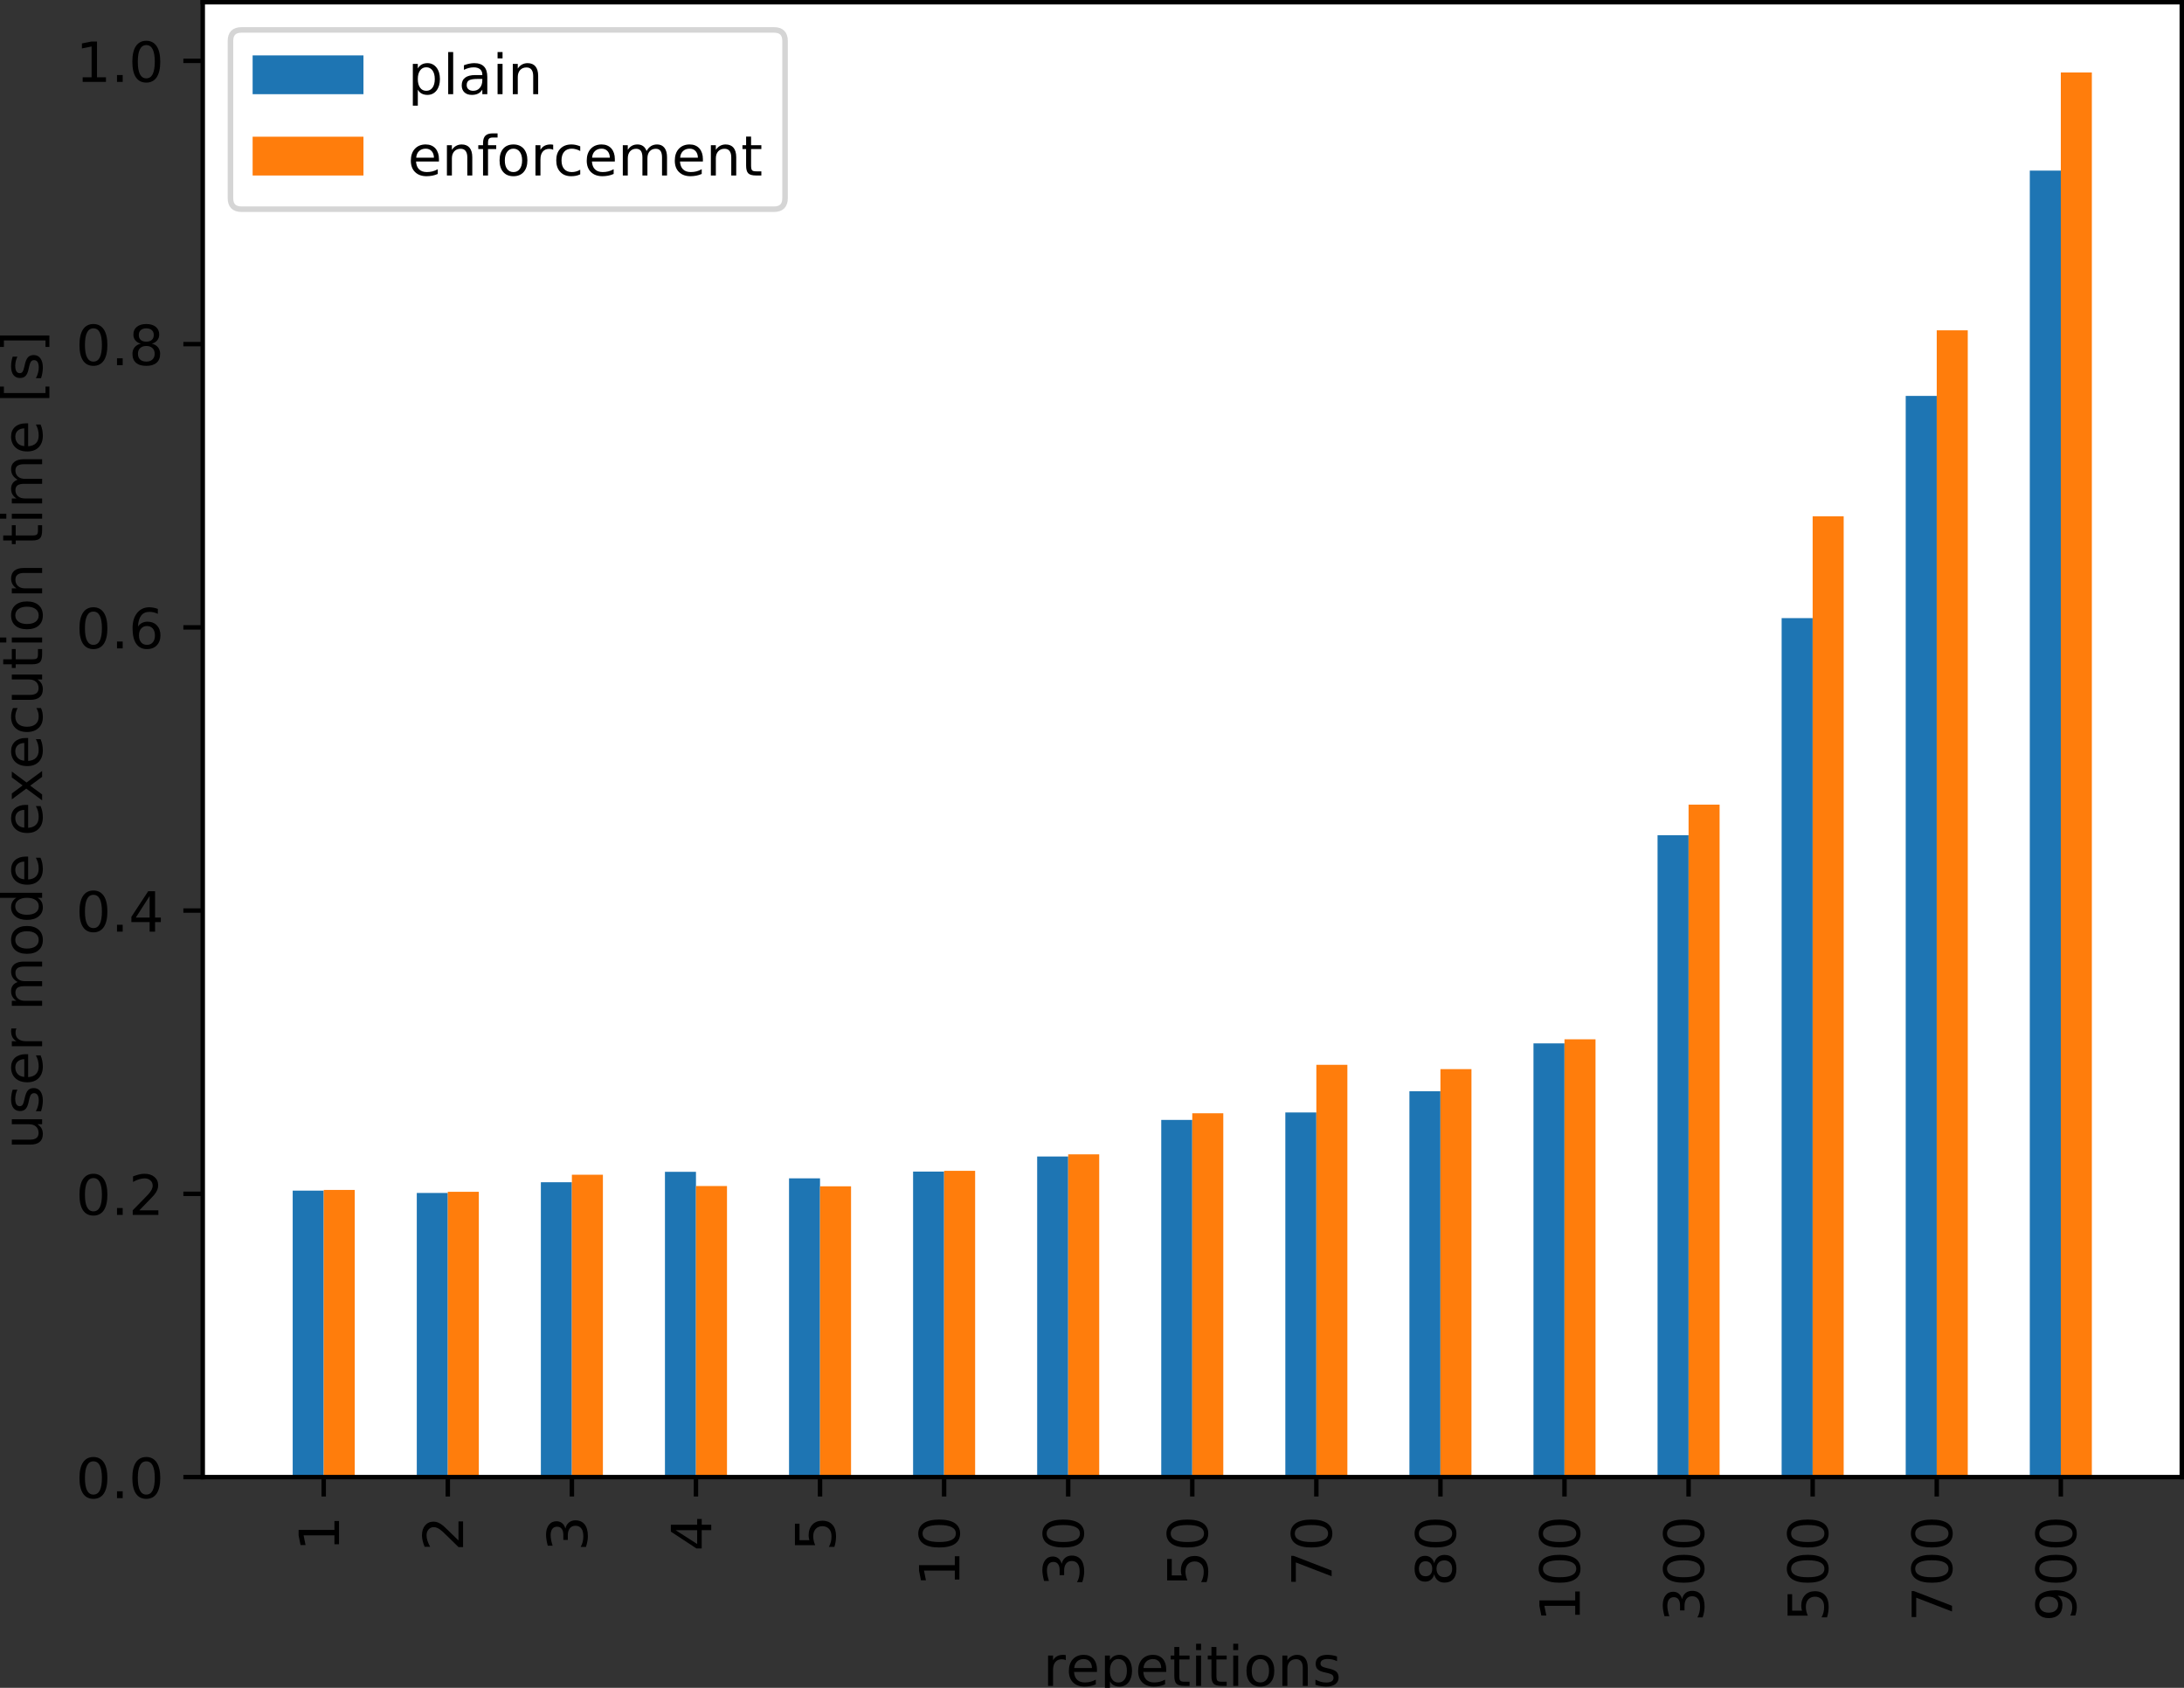 <?xml version="1.0" encoding="UTF-8" standalone="no"?>
<svg
   xmlns:dc="http://purl.org/dc/elements/1.1/"
   xmlns:cc="http://creativecommons.org/ns#"
   xmlns:rdf="http://www.w3.org/1999/02/22-rdf-syntax-ns#"
   xmlns:svg="http://www.w3.org/2000/svg"
   xmlns="http://www.w3.org/2000/svg"
   xmlns:xlink="http://www.w3.org/1999/xlink"
   xmlns:sodipodi="http://sodipodi.sourceforge.net/DTD/sodipodi-0.dtd"
   xmlns:inkscape="http://www.inkscape.org/namespaces/inkscape"
   width="394.105pt"
   height="304.529pt"
   viewBox="0 0 394.105 304.529"
   version="1.2"
   id="svg2434"
   sodipodi:docname="Method2DirectNoShuffleAwait_UserTimes.svg"
   inkscape:version="0.92.4 5da689c313, 2019-01-14">
  <rect x="0" y="0" width="394.105" height="304.529" fill="#333333" stroke="none"/>
  <sodipodi:namedview
     pagecolor="#ffffff"
     bordercolor="#666666"
     borderopacity="1"
     objecttolerance="10"
     gridtolerance="10"
     guidetolerance="10"
     inkscape:pageopacity="0"
     inkscape:pageshadow="2"
     inkscape:window-width="1918"
     inkscape:window-height="1059"
     id="namedview2436"
     showgrid="false"
     inkscape:zoom="0.77485354"
     inkscape:cx="64.473713"
     inkscape:cy="226.84145"
     inkscape:window-x="0"
     inkscape:window-y="19"
     inkscape:window-maximized="0"
     inkscape:current-layer="svg2434" />
  <defs
     id="defs1993">
    <g
       id="g1898">
      <symbol
         overflow="visible"
         id="glyph0-0"
         style="overflow:visible">
        <path
           style="stroke:none"
           d="m -0.828,-1.238 v -1.613 h -5.562 l 0.352,1.75 h -0.902 l -0.348,-1.738 v -0.988 h 6.461 V -5.441 H 0 v 4.203 h -0.828"
           id="path1766"
           inkscape:connector-curvature="0" />
      </symbol>
      <symbol
         overflow="visible"
         id="glyph0-1"
         style="overflow:visible">
        <path
           style="stroke:none"
           d="m -0.828,-1.922 v -3.438 H 0 v 4.629 h -0.828 c -0.383,-0.371 -0.902,-0.879 -1.562,-1.531 -0.648,-0.637 -1.07,-1.047 -1.258,-1.219 C -4,-3.801 -4.301,-4.02 -4.551,-4.141 c -0.238,-0.121 -0.488,-0.188 -0.73,-0.188 -0.379,0 -0.699,0.137 -0.938,0.406 -0.242,0.273 -0.371,0.621 -0.371,1.062 0,0.309 0.059,0.641 0.16,0.98 0.109,0.34 0.27,0.707 0.488,1.098 h -1 c -0.16,-0.398 -0.277,-0.77 -0.359,-1.109 -0.078,-0.34 -0.121,-0.66 -0.121,-0.949 0,-0.75 0.191,-1.352 0.57,-1.801 0.383,-0.449 0.883,-0.68 1.512,-0.68 0.301,0 0.59,0.059 0.852,0.172 0.27,0.109 0.59,0.309 0.949,0.609 0.098,0.078 0.367,0.34 0.82,0.777 0.449,0.441 1.078,1.051 1.891,1.84"
           id="path1769"
           inkscape:connector-curvature="0" />
      </symbol>
      <symbol
         overflow="visible"
         id="glyph0-2"
         style="overflow:visible">
        <path
           style="stroke:none"
           d="m -3.93,-4.059 c 0.102,-0.473 0.309,-0.84 0.629,-1.102 0.32,-0.262 0.723,-0.398 1.18,-0.398 0.723,0 1.281,0.25 1.672,0.738 0.391,0.5 0.578,1.199 0.578,2.109 0,0.312 -0.027,0.633 -0.09,0.949 -0.051,0.32 -0.141,0.66 -0.258,1 h -0.953 c 0.16,-0.27 0.281,-0.566 0.363,-0.898 0.078,-0.32 0.117,-0.66 0.117,-1.02 0,-0.621 -0.117,-1.09 -0.359,-1.41 -0.238,-0.32 -0.598,-0.488 -1.07,-0.488 -0.418,0 -0.758,0.148 -1,0.449 -0.238,0.301 -0.367,0.719 -0.367,1.258 v 0.852 h -0.812 v -0.891 c 0,-0.48 -0.09,-0.852 -0.289,-1.109 -0.191,-0.262 -0.469,-0.391 -0.84,-0.391 -0.371,0 -0.66,0.141 -0.859,0.398 -0.199,0.273 -0.301,0.652 -0.301,1.141 0,0.27 0.031,0.562 0.09,0.871 0.059,0.309 0.148,0.648 0.27,1.02 h -0.879 c -0.102,-0.371 -0.18,-0.719 -0.23,-1.051 -0.051,-0.32 -0.082,-0.629 -0.082,-0.93 0,-0.738 0.172,-1.328 0.512,-1.77 0.34,-0.441 0.801,-0.66 1.379,-0.66 0.402,0 0.742,0.121 1.02,0.352 0.281,0.23 0.48,0.559 0.582,0.98"
           id="path1772"
           inkscape:connector-curvature="0" />
      </symbol>
      <symbol
         overflow="visible"
         id="glyph0-3"
         style="overflow:visible">
        <path
           style="stroke:none"
           d="m -6.43,-3.781 3.891,2.492 V -3.781 h -3.891 m -0.859,0.262 v -1.242 h 4.75 v -1.039 h 0.82 v 1.039 H 0 v 0.98 h -1.719 v 3.293 h -0.953 l -4.617,-3.031"
           id="path1775"
           inkscape:connector-curvature="0" />
      </symbol>
      <symbol
         overflow="visible"
         id="glyph0-4"
         style="overflow:visible">
        <path
           style="stroke:none"
           d="m -7.289,-1.078 v -3.871 h 0.828 v 2.969 h 1.789 c -0.047,-0.141 -0.09,-0.289 -0.109,-0.43 -0.02,-0.141 -0.039,-0.289 -0.039,-0.43 0,-0.809 0.23,-1.449 0.672,-1.93 0.449,-0.48 1.047,-0.719 1.809,-0.719 0.789,0 1.398,0.25 1.828,0.738 0.434,0.488 0.641,1.18 0.641,2.059 0,0.312 -0.027,0.621 -0.07,0.941 -0.047,0.32 -0.117,0.641 -0.23,0.98 H -1.16 C -1,-1.059 -0.879,-1.359 -0.801,-1.68 c 0.082,-0.309 0.109,-0.641 0.109,-0.992 0,-0.559 -0.137,-1.008 -0.438,-1.34 C -1.43,-4.328 -1.828,-4.5 -2.34,-4.5 c -0.5,0 -0.898,0.172 -1.199,0.488 -0.301,0.332 -0.449,0.781 -0.449,1.34 0,0.262 0.027,0.531 0.09,0.793 0.059,0.258 0.148,0.527 0.27,0.801 h -3.66"
           id="path1778"
           inkscape:connector-curvature="0" />
      </symbol>
      <symbol
         overflow="visible"
         id="glyph0-5"
         style="overflow:visible">
        <path
           style="stroke:none"
           d="m -6.641,-3.18 c 0,0.508 0.25,0.891 0.75,1.148 0.5,0.262 1.25,0.383 2.25,0.383 1,0 1.75,-0.121 2.25,-0.383 0.5,-0.258 0.75,-0.641 0.75,-1.148 0,-0.512 -0.25,-0.891 -0.75,-1.148 -0.5,-0.25 -1.25,-0.383 -2.25,-0.383 -1,0 -1.75,0.133 -2.25,0.383 -0.5,0.258 -0.75,0.637 -0.75,1.148 m -0.781,0 c 0,-0.809 0.332,-1.43 0.973,-1.871 0.648,-0.43 1.59,-0.648 2.809,-0.648 1.23,0 2.172,0.219 2.812,0.648 0.637,0.441 0.957,1.062 0.957,1.871 0,0.82 -0.32,1.449 -0.957,1.879 -0.641,0.43 -1.582,0.641 -2.812,0.641 -1.219,0 -2.16,-0.211 -2.809,-0.641 -0.641,-0.43 -0.973,-1.059 -0.973,-1.879"
           id="path1781"
           inkscape:connector-curvature="0" />
      </symbol>
      <symbol
         overflow="visible"
         id="glyph0-6"
         style="overflow:visible">
        <path
           style="stroke:none"
           d="m -7.289,-0.82 v -4.691 h 0.418 L 0,-2.859 v 1.031 l -6.461,-2.492 v 3.5 h -0.828"
           id="path1784"
           inkscape:connector-curvature="0" />
      </symbol>
      <symbol
         overflow="visible"
         id="glyph0-7"
         style="overflow:visible">
        <path
           style="stroke:none"
           d="m -3.461,-3.18 c 0,0.469 0.133,0.84 0.383,1.109 0.25,0.27 0.59,0.398 1.027,0.398 0.441,0 0.789,-0.129 1.039,-0.398 0.25,-0.27 0.371,-0.641 0.371,-1.109 0,-0.461 -0.121,-0.832 -0.379,-1.102 -0.25,-0.27 -0.59,-0.41 -1.031,-0.41 -0.438,0 -0.777,0.141 -1.027,0.402 -0.25,0.27 -0.383,0.641 -0.383,1.109 m -0.418,0.988 c -0.102,0.422 -0.301,0.75 -0.59,0.992 -0.293,0.238 -0.641,0.348 -1.062,0.348 -0.578,0 -1.039,-0.199 -1.379,-0.617 -0.34,-0.41 -0.512,-0.98 -0.512,-1.711 0,-0.719 0.172,-1.289 0.512,-1.711 0.34,-0.41 0.801,-0.621 1.379,-0.621 0.422,0 0.77,0.121 1.062,0.363 0.289,0.238 0.488,0.559 0.59,0.977 0.109,-0.469 0.328,-0.84 0.648,-1.109 0.32,-0.258 0.719,-0.398 1.18,-0.398 0.711,0 1.25,0.219 1.621,0.648 0.379,0.441 0.559,1.051 0.559,1.852 0,0.809 -0.18,1.43 -0.559,1.859 -0.371,0.43 -0.91,0.641 -1.621,0.641 -0.461,0 -0.859,-0.129 -1.18,-0.398 -0.32,-0.262 -0.539,-0.633 -0.648,-1.113 m -1.562,0.363 c 0.383,0 0.68,-0.113 0.891,-0.352 0.211,-0.242 0.312,-0.57 0.312,-1 0,-0.422 -0.102,-0.75 -0.312,-0.992 -0.211,-0.238 -0.508,-0.359 -0.891,-0.359 -0.379,0 -0.668,0.121 -0.879,0.359 -0.211,0.242 -0.32,0.57 -0.32,0.992 0,0.43 0.109,0.758 0.32,1 0.211,0.238 0.5,0.352 0.879,0.352"
           id="path1787"
           inkscape:connector-curvature="0" />
      </symbol>
      <symbol
         overflow="visible"
         id="glyph0-8"
         style="overflow:visible">
        <path
           style="stroke:none"
           d="m -0.148,-1.102 h -0.902 c 0.121,-0.238 0.211,-0.488 0.27,-0.75 0.062,-0.25 0.09,-0.5 0.09,-0.75 0,-0.637 -0.207,-1.137 -0.648,-1.477 -0.441,-0.344 -1.102,-0.543 -2,-0.602 0.281,0.199 0.5,0.441 0.648,0.719 0.152,0.289 0.223,0.609 0.223,0.961 0,0.738 -0.223,1.32 -0.66,1.738 -0.441,0.422 -1.043,0.633 -1.812,0.633 -0.738,0 -1.34,-0.223 -1.797,-0.66 -0.453,-0.441 -0.684,-1.031 -0.684,-1.77 0,-0.84 0.332,-1.492 0.973,-1.93 0.648,-0.441 1.59,-0.672 2.809,-0.672 1.16,0 2.07,0.281 2.75,0.82 0.68,0.551 1.02,1.281 1.02,2.199 0,0.25 -0.027,0.5 -0.07,0.75 -0.039,0.262 -0.109,0.52 -0.207,0.789 m -3.09,-1.957 c 0,-0.441 -0.152,-0.793 -0.453,-1.051 C -3.988,-4.371 -4.41,-4.5 -4.941,-4.5 c -0.52,0 -0.938,0.129 -1.238,0.391 -0.301,0.258 -0.461,0.609 -0.461,1.051 0,0.438 0.16,0.789 0.461,1.047 0.301,0.262 0.719,0.391 1.238,0.391 0.531,0 0.953,-0.129 1.25,-0.391 0.301,-0.258 0.453,-0.609 0.453,-1.047"
           id="path1790"
           inkscape:connector-curvature="0" />
      </symbol>
      <symbol
         overflow="visible"
         id="glyph0-9"
         style="overflow:visible">
        <path
           style="stroke:none"
           d="M -2.16,-0.852 H -5.469 V -1.75 h 3.277 c 0.52,0 0.902,-0.102 1.16,-0.301 0.262,-0.199 0.391,-0.5 0.391,-0.91 0,-0.48 -0.148,-0.867 -0.461,-1.148 -0.309,-0.281 -0.727,-0.422 -1.27,-0.422 H -5.469 V -5.43 H 0 v 0.898 h -0.84 c 0.34,0.223 0.578,0.48 0.738,0.762 0.152,0.289 0.23,0.621 0.23,1 0,0.629 -0.187,1.109 -0.578,1.43 -0.379,0.328 -0.949,0.488 -1.711,0.488 m -3.441,-2.258 v 0"
           id="path1793"
           inkscape:connector-curvature="0" />
      </symbol>
      <symbol
         overflow="visible"
         id="glyph0-10"
         style="overflow:visible">
        <path
           style="stroke:none"
           d="m -5.309,-4.43 h 0.848 c -0.117,0.258 -0.219,0.52 -0.289,0.789 -0.059,0.281 -0.102,0.562 -0.102,0.852 0,0.449 0.07,0.789 0.211,1.008 0.141,0.223 0.34,0.332 0.609,0.332 0.211,0 0.371,-0.082 0.492,-0.242 0.117,-0.16 0.238,-0.48 0.34,-0.957 l 0.07,-0.312 c 0.141,-0.641 0.34,-1.09 0.578,-1.359 0.25,-0.258 0.602,-0.398 1.039,-0.398 0.512,0 0.91,0.199 1.203,0.598 0.297,0.402 0.438,0.961 0.438,1.66 0,0.301 -0.027,0.602 -0.078,0.922 -0.051,0.32 -0.129,0.648 -0.25,1 h -0.93 c 0.18,-0.332 0.309,-0.66 0.391,-0.98 0.09,-0.32 0.129,-0.641 0.129,-0.961 0,-0.418 -0.07,-0.75 -0.211,-0.98 -0.141,-0.219 -0.352,-0.34 -0.621,-0.34 -0.238,0 -0.43,0.09 -0.559,0.25 -0.129,0.16 -0.262,0.52 -0.379,1.082 l -0.07,0.309 c -0.121,0.559 -0.301,0.969 -0.539,1.211 -0.242,0.25 -0.57,0.371 -1,0.371 -0.512,0 -0.91,-0.184 -1.191,-0.543 C -5.461,-1.48 -5.602,-2 -5.602,-2.68 c 0,-0.332 0.031,-0.641 0.082,-0.941 0.051,-0.289 0.121,-0.559 0.211,-0.809"
           id="path1796"
           inkscape:connector-curvature="0" />
      </symbol>
      <symbol
         overflow="visible"
         id="glyph0-11"
         style="overflow:visible">
        <path
           style="stroke:none"
           d="m -2.961,-5.621 h 0.441 v 4.133 c 0.621,-0.043 1.098,-0.223 1.418,-0.562 0.32,-0.328 0.48,-0.789 0.48,-1.391 0,-0.34 -0.039,-0.68 -0.117,-1 -0.082,-0.32 -0.211,-0.648 -0.391,-0.969 h 0.848 c 0.141,0.32 0.25,0.648 0.312,0.988 0.059,0.344 0.098,0.691 0.098,1.031 0,0.879 -0.25,1.57 -0.75,2.082 -0.5,0.508 -1.188,0.758 -2.059,0.758 -0.891,0 -1.602,-0.238 -2.129,-0.719 -0.52,-0.48 -0.793,-1.141 -0.793,-1.961 0,-0.738 0.242,-1.32 0.711,-1.75 0.48,-0.418 1.121,-0.641 1.93,-0.641 M -3.219,-4.719 c -0.492,0.008 -0.883,0.148 -1.18,0.41 -0.293,0.27 -0.441,0.629 -0.441,1.07 0,0.5 0.148,0.898 0.43,1.199 0.281,0.301 0.68,0.48 1.191,0.52 V -4.719"
           id="path1799"
           inkscape:connector-curvature="0" />
      </symbol>
      <symbol
         overflow="visible"
         id="glyph0-12"
         style="overflow:visible">
        <path
           style="stroke:none"
           d="m -4.629,-4.109 c -0.062,0.098 -0.102,0.211 -0.133,0.328 -0.02,0.121 -0.039,0.25 -0.039,0.391 0,0.512 0.172,0.902 0.5,1.172 0.332,0.277 0.801,0.41 1.422,0.41 H 0 v 0.898 h -5.469 v -0.898 h 0.848 c -0.328,-0.18 -0.578,-0.43 -0.738,-0.73 -0.16,-0.301 -0.242,-0.672 -0.242,-1.109 0,-0.062 0.012,-0.133 0.012,-0.211 0.012,-0.07 0.02,-0.152 0.039,-0.25 h 0.922"
           id="path1802"
           inkscape:connector-curvature="0" />
      </symbol>
      <symbol
         overflow="visible"
         id="glyph0-13"
         style="overflow:visible">
        <path
           style="stroke:none"
           d=""
           id="path1805"
           inkscape:connector-curvature="0" />
      </symbol>
      <symbol
         overflow="visible"
         id="glyph0-14"
         style="overflow:visible">
        <path
           style="stroke:none"
           d="M -4.422,-5.199 C -4.82,-5.422 -5.109,-5.691 -5.309,-6 -5.5,-6.309 -5.602,-6.68 -5.602,-7.109 c 0,-0.562 0.203,-1 0.602,-1.312 0.398,-0.309 0.969,-0.469 1.699,-0.469 H 0 v 0.902 h -3.27 c -0.52,0 -0.91,0.098 -1.172,0.277 -0.25,0.191 -0.379,0.473 -0.379,0.852 0,0.469 0.16,0.84 0.469,1.109 0.312,0.27 0.73,0.398 1.262,0.398 H 0 v 0.902 h -3.27 c -0.52,0 -0.91,0.098 -1.172,0.277 -0.25,0.191 -0.379,0.48 -0.379,0.863 0,0.457 0.16,0.828 0.469,1.098 0.312,0.27 0.73,0.402 1.262,0.402 H 0 v 0.898 h -5.469 v -0.898 h 0.848 c -0.328,-0.203 -0.578,-0.453 -0.738,-0.742 -0.16,-0.277 -0.242,-0.621 -0.242,-1.02 0,-0.398 0.102,-0.73 0.301,-1.008 0.199,-0.281 0.5,-0.48 0.879,-0.621"
           id="path1808"
           inkscape:connector-curvature="0" />
      </symbol>
      <symbol
         overflow="visible"
         id="glyph0-15"
         style="overflow:visible">
        <path
           style="stroke:none"
           d="m -4.84,-3.059 c 0,0.48 0.191,0.859 0.57,1.137 0.379,0.281 0.891,0.422 1.539,0.422 0.66,0 1.172,-0.129 1.551,-0.41 0.379,-0.281 0.559,-0.66 0.559,-1.148 0,-0.48 -0.18,-0.863 -0.559,-1.141 -0.379,-0.281 -0.891,-0.422 -1.551,-0.422 -0.641,0 -1.16,0.141 -1.539,0.422 -0.379,0.277 -0.57,0.66 -0.57,1.141 m -0.762,0 c 0,-0.781 0.262,-1.391 0.762,-1.84 0.512,-0.441 1.211,-0.672 2.109,-0.672 0.902,0 1.602,0.23 2.102,0.672 0.508,0.449 0.758,1.059 0.758,1.84 0,0.789 -0.25,1.41 -0.758,1.848 -0.5,0.441 -1.199,0.66 -2.102,0.66 -0.898,0 -1.598,-0.219 -2.109,-0.66 -0.5,-0.438 -0.762,-1.059 -0.762,-1.848"
           id="path1811"
           inkscape:connector-curvature="0" />
      </symbol>
      <symbol
         overflow="visible"
         id="glyph0-16"
         style="overflow:visible">
        <path
           style="stroke:none"
           d="M -4.641,-4.539 H -7.602 V -5.441 H 0 v 0.902 h -0.82 c 0.332,0.188 0.57,0.43 0.719,0.719 0.152,0.289 0.23,0.629 0.23,1.031 0,0.66 -0.258,1.199 -0.777,1.617 -0.523,0.422 -1.223,0.621 -2.082,0.621 -0.859,0 -1.551,-0.199 -2.078,-0.621 -0.52,-0.418 -0.793,-0.957 -0.793,-1.617 0,-0.402 0.082,-0.742 0.242,-1.031 0.16,-0.289 0.398,-0.531 0.719,-0.719 m 1.91,3.059 c 0.66,0 1.18,-0.129 1.559,-0.398 0.383,-0.27 0.562,-0.652 0.562,-1.133 0,-0.469 -0.18,-0.84 -0.562,-1.117 -0.379,-0.27 -0.898,-0.41 -1.559,-0.41 -0.66,0 -1.168,0.141 -1.551,0.41 -0.379,0.277 -0.57,0.648 -0.57,1.117 0,0.48 0.191,0.863 0.57,1.133 0.383,0.27 0.891,0.398 1.551,0.398"
           id="path1814"
           inkscape:connector-curvature="0" />
      </symbol>
      <symbol
         overflow="visible"
         id="glyph0-17"
         style="overflow:visible">
        <path
           style="stroke:none"
           d="M -5.469,-5.488 -2.809,-3.512 0,-5.59 V -4.531 L -2.148,-2.941 0,-1.352 v 1.062 L -2.859,-2.41 -5.469,-0.469 v -1.062 l 1.949,-1.449 -1.949,-1.449 v -1.059"
           id="path1817"
           inkscape:connector-curvature="0" />
      </symbol>
      <symbol
         overflow="visible"
         id="glyph0-18"
         style="overflow:visible">
        <path
           style="stroke:none"
           d="m -5.262,-4.879 h 0.84 c -0.137,0.258 -0.238,0.508 -0.309,0.77 -0.07,0.258 -0.109,0.508 -0.109,0.77 0,0.578 0.191,1.039 0.559,1.359 0.371,0.32 0.891,0.48 1.551,0.48 0.672,0 1.191,-0.16 1.559,-0.48 0.371,-0.32 0.551,-0.781 0.551,-1.359 0,-0.262 -0.027,-0.512 -0.098,-0.77 -0.07,-0.262 -0.18,-0.512 -0.32,-0.77 h 0.828 C -0.09,-4.621 0,-4.359 0.051,-4.102 c 0.051,0.273 0.078,0.562 0.078,0.863 0,0.816 -0.25,1.477 -0.77,1.957 -0.508,0.492 -1.211,0.73 -2.09,0.73 -0.891,0 -1.59,-0.238 -2.098,-0.73 -0.512,-0.488 -0.773,-1.16 -0.773,-2.02 0,-0.277 0.031,-0.551 0.09,-0.809 0.062,-0.262 0.141,-0.52 0.25,-0.77"
           id="path1820"
           inkscape:connector-curvature="0" />
      </symbol>
      <symbol
         overflow="visible"
         id="glyph0-19"
         style="overflow:visible">
        <path
           style="stroke:none"
           d="m -7.02,-1.828 h 1.551 v -1.852 h 0.699 v 1.852 h 2.969 c 0.449,0 0.742,-0.062 0.859,-0.184 0.133,-0.117 0.191,-0.367 0.191,-0.75 V -3.68 H 0 v 0.918 c 0,0.703 -0.129,1.184 -0.391,1.441 -0.258,0.262 -0.73,0.391 -1.41,0.391 h -2.969 v 0.66 H -5.469 v -0.66 h -1.551 v -0.898"
           id="path1823"
           inkscape:connector-curvature="0" />
      </symbol>
      <symbol
         overflow="visible"
         id="glyph0-20"
         style="overflow:visible">
        <path
           style="stroke:none"
           d="M -5.469,-0.941 V -1.84 H 0 v 0.898 h -5.469 m -2.133,0 v -0.898 h 1.141 v 0.898 h -1.141"
           id="path1826"
           inkscape:connector-curvature="0" />
      </symbol>
      <symbol
         overflow="visible"
         id="glyph0-21"
         style="overflow:visible">
        <path
           style="stroke:none"
           d="M -3.301,-5.488 H 0 v 0.898 h -3.27 c -0.52,0 -0.902,0.109 -1.16,0.309 -0.262,0.203 -0.391,0.5 -0.391,0.902 0,0.488 0.16,0.867 0.469,1.148 0.312,0.281 0.73,0.422 1.262,0.422 H 0 v 0.898 h -5.469 v -0.898 h 0.848 c -0.32,-0.211 -0.57,-0.461 -0.73,-0.762 -0.16,-0.289 -0.25,-0.629 -0.25,-1.008 0,-0.621 0.203,-1.102 0.59,-1.422 0.391,-0.32 0.961,-0.488 1.711,-0.488"
           id="path1829"
           inkscape:connector-curvature="0" />
      </symbol>
      <symbol
         overflow="visible"
         id="glyph0-22"
         style="overflow:visible">
        <path
           style="stroke:none"
           d="m -7.602,-0.859 v -2.07 h 0.703 v 1.168 h 7.508 v -1.168 h 0.699 v 2.07 h -8.91"
           id="path1832"
           inkscape:connector-curvature="0" />
      </symbol>
      <symbol
         overflow="visible"
         id="glyph0-23"
         style="overflow:visible">
        <path
           style="stroke:none"
           d="M -7.602,-3.039 H 1.309 V -0.969 H 0.609 v -1.172 h -7.508 v 1.172 h -0.703 v -2.07"
           id="path1835"
           inkscape:connector-curvature="0" />
      </symbol>
      <symbol
         overflow="visible"
         id="glyph1-0"
         style="overflow:visible">
        <path
           style="stroke:none"
           d="M 4.109,-4.629 C 4.012,-4.691 3.898,-4.73 3.781,-4.762 3.66,-4.781 3.531,-4.801 3.391,-4.801 c -0.512,0 -0.902,0.172 -1.172,0.5 C 1.941,-3.969 1.809,-3.5 1.809,-2.879 V 0 H 0.91 v -5.469 h 0.898 v 0.848 c 0.18,-0.328 0.43,-0.578 0.73,-0.738 0.301,-0.16 0.672,-0.242 1.109,-0.242 0.062,0 0.133,0.012 0.211,0.012 0.07,0.012 0.152,0.02 0.25,0.039 v 0.922"
           id="path1838"
           inkscape:connector-curvature="0" />
      </symbol>
      <symbol
         overflow="visible"
         id="glyph1-1"
         style="overflow:visible">
        <path
           style="stroke:none"
           d="m 5.621,-2.961 v 0.441 H 1.488 c 0.043,0.621 0.223,1.098 0.562,1.418 0.328,0.32 0.789,0.48 1.391,0.48 0.34,0 0.68,-0.039 1,-0.117 0.32,-0.082 0.648,-0.211 0.969,-0.391 v 0.848 c -0.32,0.141 -0.648,0.25 -0.988,0.312 -0.344,0.059 -0.691,0.098 -1.031,0.098 -0.879,0 -1.57,-0.25 -2.082,-0.75 -0.508,-0.5 -0.758,-1.188 -0.758,-2.059 0,-0.891 0.238,-1.602 0.719,-2.129 0.48,-0.52 1.141,-0.793 1.961,-0.793 0.738,0 1.32,0.242 1.75,0.711 0.418,0.48 0.641,1.121 0.641,1.93 M 4.719,-3.219 C 4.711,-3.711 4.57,-4.102 4.309,-4.398 4.039,-4.691 3.68,-4.84 3.238,-4.84 c -0.5,0 -0.898,0.148 -1.199,0.43 -0.301,0.281 -0.48,0.68 -0.52,1.191 H 4.719"
           id="path1841"
           inkscape:connector-curvature="0" />
      </symbol>
      <symbol
         overflow="visible"
         id="glyph1-2"
         style="overflow:visible">
        <path
           style="stroke:none"
           d="M 1.809,-0.82 V 2.07 H 0.91 V -5.469 h 0.898 v 0.828 c 0.18,-0.32 0.422,-0.559 0.711,-0.719 0.289,-0.16 0.641,-0.242 1.039,-0.242 0.66,0 1.203,0.273 1.621,0.793 0.41,0.527 0.621,1.219 0.621,2.078 0,0.859 -0.211,1.559 -0.621,2.082 -0.418,0.52 -0.961,0.777 -1.621,0.777 -0.398,0 -0.75,-0.078 -1.039,-0.23 C 2.23,-0.25 1.988,-0.488 1.809,-0.82 m 3.062,-1.91 c 0,-0.66 -0.141,-1.168 -0.41,-1.551 -0.281,-0.379 -0.652,-0.57 -1.121,-0.57 -0.48,0 -0.852,0.191 -1.121,0.57 -0.277,0.383 -0.41,0.891 -0.41,1.551 0,0.66 0.133,1.18 0.41,1.559 0.27,0.383 0.641,0.562 1.121,0.562 0.469,0 0.84,-0.18 1.121,-0.562 0.27,-0.379 0.41,-0.898 0.41,-1.559"
           id="path1844"
           inkscape:connector-curvature="0" />
      </symbol>
      <symbol
         overflow="visible"
         id="glyph1-3"
         style="overflow:visible">
        <path
           style="stroke:none"
           d="m 1.828,-7.02 v 1.551 h 1.852 v 0.699 H 1.828 v 2.969 c 0,0.449 0.062,0.742 0.184,0.859 0.117,0.133 0.367,0.191 0.75,0.191 H 3.68 V 0 H 2.762 C 2.059,0 1.578,-0.129 1.32,-0.391 1.059,-0.648 0.93,-1.121 0.93,-1.801 v -2.969 H 0.27 V -5.469 h 0.66 v -1.551 h 0.898"
           id="path1847"
           inkscape:connector-curvature="0" />
      </symbol>
      <symbol
         overflow="visible"
         id="glyph1-4"
         style="overflow:visible">
        <path
           style="stroke:none"
           d="M 0.941,-5.469 H 1.84 V 0 H 0.941 v -5.469 m 0,-2.133 h 0.898 v 1.141 H 0.941 v -1.141"
           id="path1850"
           inkscape:connector-curvature="0" />
      </symbol>
      <symbol
         overflow="visible"
         id="glyph1-5"
         style="overflow:visible">
        <path
           style="stroke:none"
           d="m 3.059,-4.84 c -0.48,0 -0.859,0.191 -1.137,0.57 C 1.641,-3.891 1.5,-3.379 1.5,-2.73 c 0,0.66 0.129,1.172 0.41,1.551 0.281,0.379 0.66,0.559 1.148,0.559 0.48,0 0.863,-0.18 1.141,-0.559 0.281,-0.379 0.422,-0.891 0.422,-1.551 0,-0.641 -0.141,-1.16 -0.422,-1.539 C 3.922,-4.648 3.539,-4.84 3.059,-4.84 m 0,-0.762 c 0.781,0 1.391,0.262 1.84,0.762 0.441,0.512 0.672,1.211 0.672,2.109 0,0.902 -0.23,1.602 -0.672,2.102 -0.449,0.508 -1.059,0.758 -1.84,0.758 -0.789,0 -1.41,-0.25 -1.848,-0.758 -0.441,-0.5 -0.66,-1.199 -0.66,-2.102 0,-0.898 0.219,-1.598 0.66,-2.109 0.438,-0.5 1.059,-0.762 1.848,-0.762"
           id="path1853"
           inkscape:connector-curvature="0" />
      </symbol>
      <symbol
         overflow="visible"
         id="glyph1-6"
         style="overflow:visible">
        <path
           style="stroke:none"
           d="M 5.488,-3.301 V 0 H 4.59 v -3.27 c 0,-0.52 -0.109,-0.902 -0.309,-1.16 -0.203,-0.262 -0.5,-0.391 -0.902,-0.391 -0.488,0 -0.867,0.16 -1.148,0.469 -0.281,0.312 -0.422,0.73 -0.422,1.262 V 0 H 0.91 v -5.469 h 0.898 v 0.848 c 0.211,-0.32 0.461,-0.57 0.762,-0.73 0.289,-0.16 0.629,-0.25 1.008,-0.25 0.621,0 1.102,0.203 1.422,0.59 0.32,0.391 0.488,0.961 0.488,1.711"
           id="path1856"
           inkscape:connector-curvature="0" />
      </symbol>
      <symbol
         overflow="visible"
         id="glyph1-7"
         style="overflow:visible">
        <path
           style="stroke:none"
           d="m 4.43,-5.309 v 0.848 C 4.172,-4.578 3.91,-4.68 3.641,-4.75 3.359,-4.809 3.078,-4.852 2.789,-4.852 2.34,-4.852 2,-4.781 1.781,-4.641 1.559,-4.5 1.449,-4.301 1.449,-4.031 c 0,0.211 0.082,0.371 0.242,0.492 0.16,0.117 0.48,0.238 0.957,0.34 l 0.312,0.07 c 0.641,0.141 1.09,0.34 1.359,0.578 0.258,0.25 0.398,0.602 0.398,1.039 0,0.512 -0.199,0.91 -0.598,1.203 -0.402,0.297 -0.961,0.438 -1.66,0.438 -0.301,0 -0.602,-0.027 -0.922,-0.078 C 1.219,0 0.891,-0.078 0.539,-0.199 v -0.93 c 0.332,0.18 0.66,0.309 0.98,0.391 0.32,0.09 0.641,0.129 0.961,0.129 0.418,0 0.75,-0.07 0.98,-0.211 0.219,-0.141 0.34,-0.352 0.34,-0.621 0,-0.238 -0.09,-0.43 -0.25,-0.559 C 3.391,-2.129 3.031,-2.262 2.469,-2.379 L 2.16,-2.449 C 1.602,-2.57 1.191,-2.75 0.949,-2.988 c -0.25,-0.242 -0.371,-0.57 -0.371,-1 0,-0.512 0.184,-0.91 0.543,-1.191 C 1.48,-5.461 2,-5.602 2.68,-5.602 c 0.332,0 0.641,0.031 0.941,0.082 0.289,0.051 0.559,0.121 0.809,0.211"
           id="path1859"
           inkscape:connector-curvature="0" />
      </symbol>
      <symbol
         overflow="visible"
         id="glyph1-8"
         style="overflow:visible">
        <path
           style="stroke:none"
           d="m 3.18,-6.641 c -0.508,0 -0.891,0.25 -1.148,0.75 -0.262,0.5 -0.383,1.25 -0.383,2.25 0,1 0.121,1.75 0.383,2.25 0.258,0.5 0.641,0.75 1.148,0.75 0.512,0 0.891,-0.25 1.148,-0.75 0.25,-0.5 0.383,-1.25 0.383,-2.25 0,-1 -0.133,-1.75 -0.383,-2.25 -0.258,-0.5 -0.637,-0.75 -1.148,-0.75 m 0,-0.781 c 0.809,0 1.43,0.332 1.871,0.973 0.43,0.648 0.648,1.59 0.648,2.809 0,1.23 -0.219,2.172 -0.648,2.812 -0.441,0.637 -1.062,0.957 -1.871,0.957 -0.82,0 -1.449,-0.32 -1.879,-0.957 -0.43,-0.641 -0.641,-1.582 -0.641,-2.812 0,-1.219 0.211,-2.16 0.641,-2.809 0.43,-0.641 1.059,-0.973 1.879,-0.973"
           id="path1862"
           inkscape:connector-curvature="0" />
      </symbol>
      <symbol
         overflow="visible"
         id="glyph1-9"
         style="overflow:visible">
        <path
           style="stroke:none"
           d="m 1.07,-1.238 h 1.031 V 0 h -1.031 v -1.238"
           id="path1865"
           inkscape:connector-curvature="0" />
      </symbol>
      <symbol
         overflow="visible"
         id="glyph1-10"
         style="overflow:visible">
        <path
           style="stroke:none"
           d="m 1.922,-0.828 h 3.438 V 0 H 0.73 v -0.828 c 0.371,-0.383 0.879,-0.902 1.531,-1.562 0.637,-0.648 1.047,-1.07 1.219,-1.258 C 3.801,-4 4.02,-4.301 4.141,-4.551 c 0.121,-0.238 0.188,-0.488 0.188,-0.73 0,-0.379 -0.137,-0.699 -0.406,-0.938 -0.273,-0.242 -0.621,-0.371 -1.062,-0.371 -0.309,0 -0.641,0.059 -0.98,0.16 -0.34,0.109 -0.707,0.27 -1.098,0.488 v -1 c 0.398,-0.16 0.77,-0.277 1.109,-0.359 0.34,-0.078 0.66,-0.121 0.949,-0.121 0.75,0 1.352,0.191 1.801,0.57 0.449,0.383 0.68,0.883 0.68,1.512 0,0.301 -0.059,0.59 -0.172,0.852 -0.109,0.27 -0.309,0.59 -0.609,0.949 -0.078,0.098 -0.34,0.367 -0.777,0.82 -0.441,0.449 -1.051,1.078 -1.84,1.891"
           id="path1868"
           inkscape:connector-curvature="0" />
      </symbol>
      <symbol
         overflow="visible"
         id="glyph1-11"
         style="overflow:visible">
        <path
           style="stroke:none"
           d="M 3.781,-6.43 1.289,-2.539 H 3.781 V -6.43 M 3.52,-7.289 h 1.242 v 4.75 H 5.801 V -1.719 H 4.762 V 0 H 3.781 V -1.719 H 0.488 v -0.953 l 3.031,-4.617"
           id="path1871"
           inkscape:connector-curvature="0" />
      </symbol>
      <symbol
         overflow="visible"
         id="glyph1-12"
         style="overflow:visible">
        <path
           style="stroke:none"
           d="m 3.301,-4.039 c -0.441,0 -0.789,0.16 -1.051,0.461 -0.262,0.297 -0.391,0.719 -0.391,1.238 0,0.531 0.129,0.949 0.391,1.25 0.262,0.301 0.609,0.449 1.051,0.449 0.438,0 0.789,-0.148 1.051,-0.449 0.258,-0.301 0.387,-0.719 0.387,-1.25 0,-0.52 -0.129,-0.941 -0.387,-1.238 C 4.09,-3.879 3.738,-4.039 3.301,-4.039 m 1.961,-3.09 v 0.898 c -0.25,-0.121 -0.5,-0.211 -0.75,-0.27 C 4.25,-6.559 4,-6.59 3.762,-6.59 c -0.66,0 -1.16,0.219 -1.5,0.66 -0.34,0.441 -0.543,1.109 -0.582,1.988 0.191,-0.277 0.43,-0.5 0.719,-0.648 0.293,-0.148 0.613,-0.23 0.961,-0.23 0.73,0 1.312,0.23 1.73,0.672 0.422,0.438 0.641,1.047 0.641,1.809 0,0.75 -0.23,1.352 -0.672,1.801 -0.438,0.449 -1.027,0.668 -1.758,0.668 -0.84,0 -1.492,-0.32 -1.93,-0.957 -0.449,-0.641 -0.672,-1.582 -0.672,-2.812 0,-1.148 0.27,-2.07 0.82,-2.75 0.539,-0.68 1.281,-1.031 2.199,-1.031 0.242,0 0.492,0.031 0.75,0.07 0.25,0.051 0.512,0.121 0.793,0.223"
           id="path1874"
           inkscape:connector-curvature="0" />
      </symbol>
      <symbol
         overflow="visible"
         id="glyph1-13"
         style="overflow:visible">
        <path
           style="stroke:none"
           d="m 3.18,-3.461 c -0.469,0 -0.84,0.133 -1.109,0.383 -0.27,0.25 -0.398,0.59 -0.398,1.027 0,0.441 0.129,0.789 0.398,1.039 0.27,0.25 0.641,0.371 1.109,0.371 0.461,0 0.832,-0.121 1.102,-0.379 0.27,-0.25 0.41,-0.59 0.41,-1.031 0,-0.438 -0.141,-0.777 -0.402,-1.027 -0.27,-0.25 -0.641,-0.383 -1.109,-0.383 M 2.191,-3.879 c -0.422,-0.102 -0.75,-0.301 -0.992,-0.59 -0.238,-0.293 -0.348,-0.641 -0.348,-1.062 0,-0.578 0.199,-1.039 0.617,-1.379 0.41,-0.34 0.98,-0.512 1.711,-0.512 0.719,0 1.289,0.172 1.711,0.512 0.41,0.34 0.621,0.801 0.621,1.379 0,0.422 -0.121,0.77 -0.363,1.062 -0.238,0.289 -0.559,0.488 -0.977,0.59 0.469,0.109 0.84,0.328 1.109,0.648 0.258,0.32 0.398,0.719 0.398,1.18 0,0.711 -0.219,1.25 -0.648,1.621 C 4.59,-0.051 3.98,0.129 3.18,0.129 2.371,0.129 1.75,-0.051 1.32,-0.43 0.891,-0.801 0.68,-1.34 0.68,-2.051 c 0,-0.461 0.129,-0.859 0.398,-1.18 0.262,-0.32 0.633,-0.539 1.113,-0.648 m -0.363,-1.562 c 0,0.383 0.113,0.68 0.352,0.891 0.242,0.211 0.57,0.312 1,0.312 0.422,0 0.75,-0.102 0.992,-0.312 0.238,-0.211 0.359,-0.508 0.359,-0.891 0,-0.379 -0.121,-0.668 -0.359,-0.879 -0.242,-0.211 -0.57,-0.32 -0.992,-0.32 -0.43,0 -0.758,0.109 -1,0.32 -0.238,0.211 -0.352,0.5 -0.352,0.879"
           id="path1877"
           inkscape:connector-curvature="0" />
      </symbol>
      <symbol
         overflow="visible"
         id="glyph1-14"
         style="overflow:visible">
        <path
           style="stroke:none"
           d="m 1.238,-0.828 h 1.613 v -5.562 l -1.75,0.352 v -0.902 l 1.738,-0.348 h 0.988 v 6.461 H 5.441 V 0 H 1.238 v -0.828"
           id="path1880"
           inkscape:connector-curvature="0" />
      </symbol>
      <symbol
         overflow="visible"
         id="glyph1-15"
         style="overflow:visible">
        <path
           style="stroke:none"
           d="M 0.941,-7.602 H 1.84 V 0 H 0.941 v -7.602"
           id="path1883"
           inkscape:connector-curvature="0" />
      </symbol>
      <symbol
         overflow="visible"
         id="glyph1-16"
         style="overflow:visible">
        <path
           style="stroke:none"
           d="M 3.43,-2.75 C 2.699,-2.75 2.199,-2.66 1.922,-2.5 1.641,-2.328 1.5,-2.051 1.5,-1.648 c 0,0.32 0.102,0.578 0.309,0.758 0.211,0.191 0.5,0.281 0.863,0.281 0.5,0 0.898,-0.172 1.199,-0.531 0.301,-0.348 0.449,-0.82 0.449,-1.41 V -2.75 H 3.43 M 5.219,-3.121 V 0 H 4.32 V -0.828 C 4.109,-0.488 3.852,-0.25 3.551,-0.102 3.25,0.051 2.871,0.129 2.43,0.129 c -0.559,0 -1.008,-0.148 -1.34,-0.457 -0.328,-0.312 -0.488,-0.73 -0.488,-1.262 0,-0.609 0.199,-1.07 0.617,-1.391 0.41,-0.309 1.02,-0.469 1.84,-0.469 H 4.32 V -3.539 C 4.32,-3.949 4.18,-4.27 3.91,-4.5 3.641,-4.719 3.262,-4.84 2.77,-4.84 c -0.32,0 -0.621,0.039 -0.918,0.121 C 1.551,-4.641 1.27,-4.531 1,-4.391 V -5.219 C 1.32,-5.34 1.641,-5.441 1.949,-5.5 c 0.312,-0.059 0.609,-0.102 0.91,-0.102 0.789,0 1.379,0.211 1.77,0.621 0.391,0.41 0.59,1.031 0.59,1.859"
           id="path1886"
           inkscape:connector-curvature="0" />
      </symbol>
      <symbol
         overflow="visible"
         id="glyph1-17"
         style="overflow:visible">
        <path
           style="stroke:none"
           d="m 3.711,-7.602 v 0.75 H 2.852 c -0.32,0 -0.551,0.07 -0.672,0.203 -0.129,0.129 -0.191,0.359 -0.191,0.699 V -5.469 H 3.469 v 0.699 H 1.988 V 0 H 1.09 V -4.77 H 0.23 V -5.469 h 0.859 v -0.383 c 0,-0.598 0.141,-1.047 0.422,-1.328 0.277,-0.281 0.727,-0.422 1.348,-0.422 h 0.852"
           id="path1889"
           inkscape:connector-curvature="0" />
      </symbol>
      <symbol
         overflow="visible"
         id="glyph1-18"
         style="overflow:visible">
        <path
           style="stroke:none"
           d="m 4.879,-5.262 v 0.84 C 4.621,-4.559 4.371,-4.66 4.109,-4.73 3.852,-4.801 3.602,-4.84 3.34,-4.84 c -0.578,0 -1.039,0.191 -1.359,0.559 C 1.66,-3.91 1.5,-3.391 1.5,-2.73 c 0,0.672 0.16,1.191 0.48,1.559 0.32,0.371 0.781,0.551 1.359,0.551 0.262,0 0.512,-0.027 0.77,-0.098 0.262,-0.07 0.512,-0.18 0.77,-0.32 v 0.828 C 4.621,-0.09 4.359,0 4.102,0.051 3.828,0.102 3.539,0.129 3.238,0.129 c -0.816,0 -1.477,-0.25 -1.957,-0.77 -0.492,-0.508 -0.73,-1.211 -0.73,-2.09 0,-0.891 0.238,-1.59 0.73,-2.098 0.488,-0.512 1.16,-0.773 2.02,-0.773 0.277,0 0.551,0.031 0.809,0.09 0.262,0.062 0.52,0.141 0.77,0.25"
           id="path1892"
           inkscape:connector-curvature="0" />
      </symbol>
      <symbol
         overflow="visible"
         id="glyph1-19"
         style="overflow:visible">
        <path
           style="stroke:none"
           d="M 5.199,-4.422 C 5.422,-4.82 5.691,-5.109 6,-5.309 6.309,-5.5 6.68,-5.602 7.109,-5.602 c 0.562,0 1,0.203 1.312,0.602 0.309,0.398 0.469,0.969 0.469,1.699 V 0 H 7.988 v -3.27 c 0,-0.52 -0.098,-0.91 -0.277,-1.172 -0.191,-0.25 -0.473,-0.379 -0.852,-0.379 -0.469,0 -0.84,0.16 -1.109,0.469 -0.27,0.312 -0.398,0.73 -0.398,1.262 V 0 H 4.449 v -3.27 c 0,-0.52 -0.098,-0.91 -0.277,-1.172 -0.191,-0.25 -0.48,-0.379 -0.863,-0.379 -0.457,0 -0.828,0.16 -1.098,0.469 -0.27,0.312 -0.402,0.73 -0.402,1.262 V 0 H 0.91 v -5.469 h 0.898 v 0.848 c 0.203,-0.328 0.453,-0.578 0.742,-0.738 0.277,-0.16 0.621,-0.242 1.02,-0.242 0.398,0 0.73,0.102 1.008,0.301 0.281,0.199 0.48,0.5 0.621,0.879"
           id="path1895"
           inkscape:connector-curvature="0" />
      </symbol>
    </g>
    <clipPath
       id="clip1">
      <path
         d="m 73,255 h 7 v 52.586 h -7 z m 0,0"
         id="path1900"
         inkscape:connector-curvature="0" />
    </clipPath>
    <clipPath
       id="clip2">
      <path
         d="m 96,256 h 6 v 51.586 h -6 z m 0,0"
         id="path1903"
         inkscape:connector-curvature="0" />
    </clipPath>
    <clipPath
       id="clip3">
      <path
         d="m 118,254 h 7 v 53.586 h -7 z m 0,0"
         id="path1906"
         inkscape:connector-curvature="0" />
    </clipPath>
    <clipPath
       id="clip4">
      <path
         d="m 141,252 h 6 v 55.586 h -6 z m 0,0"
         id="path1909"
         inkscape:connector-curvature="0" />
    </clipPath>
    <clipPath
       id="clip5">
      <path
         d="m 163,253 h 6 v 54.586 h -6 z m 0,0"
         id="path1912"
         inkscape:connector-curvature="0" />
    </clipPath>
    <clipPath
       id="clip6">
      <path
         d="m 185,252 h 7 v 55.586 h -7 z m 0,0"
         id="path1915"
         inkscape:connector-curvature="0" />
    </clipPath>
    <clipPath
       id="clip7">
      <path
         d="m 208,249 h 6 v 58.586 h -6 z m 0,0"
         id="path1918"
         inkscape:connector-curvature="0" />
    </clipPath>
    <clipPath
       id="clip8">
      <path
         d="m 230,243 h 7 v 64.586 h -7 z m 0,0"
         id="path1921"
         inkscape:connector-curvature="0" />
    </clipPath>
    <clipPath
       id="clip9">
      <path
         d="m 252,241 h 7 v 66.586 h -7 z m 0,0"
         id="path1924"
         inkscape:connector-curvature="0" />
    </clipPath>
    <clipPath
       id="clip10">
      <path
         d="m 275,237 h 6 v 70.586 h -6 z m 0,0"
         id="path1927"
         inkscape:connector-curvature="0" />
    </clipPath>
    <clipPath
       id="clip11">
      <path
         d="m 297,229 h 7 v 78.586 h -7 z m 0,0"
         id="path1930"
         inkscape:connector-curvature="0" />
    </clipPath>
    <clipPath
       id="clip12">
      <path
         d="m 320,191 h 6 v 116.586 h -6 z m 0,0"
         id="path1933"
         inkscape:connector-curvature="0" />
    </clipPath>
    <clipPath
       id="clip13">
      <path
         d="m 342,152 h 7 v 155.586 h -7 z m 0,0"
         id="path1936"
         inkscape:connector-curvature="0" />
    </clipPath>
    <clipPath
       id="clip14">
      <path
         d="m 364,112 h 7 v 195.586 h -7 z m 0,0"
         id="path1939"
         inkscape:connector-curvature="0" />
    </clipPath>
    <clipPath
       id="clip15">
      <path
         d="m 387,71 h 6 v 236.586 h -6 z m 0,0"
         id="path1942"
         inkscape:connector-curvature="0" />
    </clipPath>
    <clipPath
       id="clip16">
      <path
         d="m 79,255 h 7 v 52.586 h -7 z m 0,0"
         id="path1945"
         inkscape:connector-curvature="0" />
    </clipPath>
    <clipPath
       id="clip17">
      <path
         d="m 101,256 h 7 v 51.586 h -7 z m 0,0"
         id="path1948"
         inkscape:connector-curvature="0" />
    </clipPath>
    <clipPath
       id="clip18">
      <path
         d="m 124,253 h 6 v 54.586 h -6 z m 0,0"
         id="path1951"
         inkscape:connector-curvature="0" />
    </clipPath>
    <clipPath
       id="clip19">
      <path
         d="m 146,255 h 7 v 52.586 h -7 z m 0,0"
         id="path1954"
         inkscape:connector-curvature="0" />
    </clipPath>
    <clipPath
       id="clip20">
      <path
         d="m 168,255 h 7 v 52.586 h -7 z m 0,0"
         id="path1957"
         inkscape:connector-curvature="0" />
    </clipPath>
    <clipPath
       id="clip21">
      <path
         d="m 191,252 h 6 v 55.586 h -6 z m 0,0"
         id="path1960"
         inkscape:connector-curvature="0" />
    </clipPath>
    <clipPath
       id="clip22">
      <path
         d="m 213,249 h 7 v 58.586 h -7 z m 0,0"
         id="path1963"
         inkscape:connector-curvature="0" />
    </clipPath>
    <clipPath
       id="clip23">
      <path
         d="m 236,241 h 6 v 66.586 h -6 z m 0,0"
         id="path1966"
         inkscape:connector-curvature="0" />
    </clipPath>
    <clipPath
       id="clip24">
      <path
         d="m 258,233 h 7 v 74.586 h -7 z m 0,0"
         id="path1969"
         inkscape:connector-curvature="0" />
    </clipPath>
    <clipPath
       id="clip25">
      <path
         d="m 280,233 h 7 v 74.586 h -7 z m 0,0"
         id="path1972"
         inkscape:connector-curvature="0" />
    </clipPath>
    <clipPath
       id="clip26">
      <path
         d="m 303,228 h 6 v 79.586 h -6 z m 0,0"
         id="path1975"
         inkscape:connector-curvature="0" />
    </clipPath>
    <clipPath
       id="clip27">
      <path
         d="m 325,186 h 7 v 121.586 h -7 z m 0,0"
         id="path1978"
         inkscape:connector-curvature="0" />
    </clipPath>
    <clipPath
       id="clip28">
      <path
         d="m 348,134 h 6 v 173.586 h -6 z m 0,0"
         id="path1981"
         inkscape:connector-curvature="0" />
    </clipPath>
    <clipPath
       id="clip29">
      <path
         d="m 370,100 h 7 v 207.586 h -7 z m 0,0"
         id="path1984"
         inkscape:connector-curvature="0" />
    </clipPath>
    <clipPath
       id="clip30">
      <path
         d="m 392,54 h 7 v 253.586 h -7 z m 0,0"
         id="path1987"
         inkscape:connector-curvature="0" />
    </clipPath>
    <clipPath
       id="clip31">
      <path
         d="m 210,337 h 53 v 8.602 h -53 z m 0,0"
         id="path1990"
         inkscape:connector-curvature="0" />
    </clipPath>
  </defs>
  <path
     inkscape:connector-curvature="0"
     id="path1997"
     d="M 36.587,266.513 H 393.705 V 0.4 H 36.587 Z m 0,0"
     style="fill:#ffffff;fill-opacity:1;fill-rule:nonzero;stroke:none" />
  <g
     style="clip-rule:nonzero"
     id="g2001"
     clip-path="url(#clip1)"
     transform="translate(-21.014,-41.073)">
    <path
       inkscape:connector-curvature="0"
       id="path1999"
       d="m 73.832,307.586 h 5.598 v -51.691 h -5.598 z m 0,0"
       style="fill:#1e75b3;fill-opacity:1;fill-rule:nonzero;stroke:none" />
  </g>
  <g
     style="clip-rule:nonzero"
     id="g2005"
     clip-path="url(#clip2)"
     transform="translate(-21.014,-41.073)">
    <path
       inkscape:connector-curvature="0"
       id="path2003"
       d="m 96.223,307.586 h 5.598 v -51.266 h -5.598 z m 0,0"
       style="fill:#1e75b3;fill-opacity:1;fill-rule:nonzero;stroke:none" />
  </g>
  <g
     style="clip-rule:nonzero"
     id="g2009"
     clip-path="url(#clip3)"
     transform="translate(-21.014,-41.073)">
    <path
       inkscape:connector-curvature="0"
       id="path2007"
       d="m 118.613,307.586 h 5.598 v -53.207 h -5.598 z m 0,0"
       style="fill:#1e75b3;fill-opacity:1;fill-rule:nonzero;stroke:none" />
  </g>
  <g
     style="clip-rule:nonzero"
     id="g2013"
     clip-path="url(#clip4)"
     transform="translate(-21.014,-41.073)">
    <path
       inkscape:connector-curvature="0"
       id="path2011"
       d="m 141.004,307.586 h 5.598 v -55.082 h -5.598 z m 0,0"
       style="fill:#1e75b3;fill-opacity:1;fill-rule:nonzero;stroke:none" />
  </g>
  <g
     style="clip-rule:nonzero"
     id="g2017"
     clip-path="url(#clip5)"
     transform="translate(-21.014,-41.073)">
    <path
       inkscape:connector-curvature="0"
       id="path2015"
       d="m 163.395,307.586 h 5.594 v -53.91 h -5.594 z m 0,0"
       style="fill:#1e75b3;fill-opacity:1;fill-rule:nonzero;stroke:none" />
  </g>
  <g
     style="clip-rule:nonzero"
     id="g2021"
     clip-path="url(#clip6)"
     transform="translate(-21.014,-41.073)">
    <path
       inkscape:connector-curvature="0"
       id="path2019"
       d="m 185.781,307.586 h 5.598 v -55.125 h -5.598 z m 0,0"
       style="fill:#1e75b3;fill-opacity:1;fill-rule:nonzero;stroke:none" />
  </g>
  <g
     style="clip-rule:nonzero"
     id="g2025"
     clip-path="url(#clip7)"
     transform="translate(-21.014,-41.073)">
    <path
       inkscape:connector-curvature="0"
       id="path2023"
       d="m 208.172,307.586 h 5.598 v -57.852 h -5.598 z m 0,0"
       style="fill:#1e75b3;fill-opacity:1;fill-rule:nonzero;stroke:none" />
  </g>
  <g
     style="clip-rule:nonzero"
     id="g2029"
     clip-path="url(#clip8)"
     transform="translate(-21.014,-41.073)">
    <path
       inkscape:connector-curvature="0"
       id="path2027"
       d="m 230.562,307.586 h 5.598 v -64.449 h -5.598 z m 0,0"
       style="fill:#1e75b3;fill-opacity:1;fill-rule:nonzero;stroke:none" />
  </g>
  <g
     style="clip-rule:nonzero"
     id="g2033"
     clip-path="url(#clip9)"
     transform="translate(-21.014,-41.073)">
    <path
       inkscape:connector-curvature="0"
       id="path2031"
       d="m 252.953,307.586 h 5.598 v -65.797 h -5.598 z m 0,0"
       style="fill:#1e75b3;fill-opacity:1;fill-rule:nonzero;stroke:none" />
  </g>
  <g
     style="clip-rule:nonzero"
     id="g2037"
     clip-path="url(#clip10)"
     transform="translate(-21.014,-41.073)">
    <path
       inkscape:connector-curvature="0"
       id="path2035"
       d="m 275.344,307.586 h 5.598 v -69.613 h -5.598 z m 0,0"
       style="fill:#1e75b3;fill-opacity:1;fill-rule:nonzero;stroke:none" />
  </g>
  <g
     style="clip-rule:nonzero"
     id="g2041"
     clip-path="url(#clip11)"
     transform="translate(-21.014,-41.073)">
    <path
       inkscape:connector-curvature="0"
       id="path2039"
       d="m 297.73,307.586 h 5.598 v -78.254 h -5.598 z m 0,0"
       style="fill:#1e75b3;fill-opacity:1;fill-rule:nonzero;stroke:none" />
  </g>
  <g
     style="clip-rule:nonzero"
     id="g2045"
     clip-path="url(#clip12)"
     transform="translate(-21.014,-41.073)">
    <path
       inkscape:connector-curvature="0"
       id="path2043"
       d="m 320.121,307.586 h 5.598 V 191.77 h -5.598 z m 0,0"
       style="fill:#1e75b3;fill-opacity:1;fill-rule:nonzero;stroke:none" />
  </g>
  <g
     style="clip-rule:nonzero"
     id="g2049"
     clip-path="url(#clip13)"
     transform="translate(-21.014,-41.073)">
    <path
       inkscape:connector-curvature="0"
       id="path2047"
       d="m 342.512,307.586 h 5.598 V 152.594 h -5.598 z m 0,0"
       style="fill:#1e75b3;fill-opacity:1;fill-rule:nonzero;stroke:none" />
  </g>
  <g
     style="clip-rule:nonzero"
     id="g2053"
     clip-path="url(#clip14)"
     transform="translate(-21.014,-41.073)">
    <path
       inkscape:connector-curvature="0"
       id="path2051"
       d="M 364.902,307.586 H 370.5 V 112.508 h -5.598 z m 0,0"
       style="fill:#1e75b3;fill-opacity:1;fill-rule:nonzero;stroke:none" />
  </g>
  <g
     style="clip-rule:nonzero"
     id="g2057"
     clip-path="url(#clip15)"
     transform="translate(-21.014,-41.073)">
    <path
       inkscape:connector-curvature="0"
       id="path2055"
       d="m 387.293,307.586 h 5.598 V 71.852 h -5.598 z m 0,0"
       style="fill:#1e75b3;fill-opacity:1;fill-rule:nonzero;stroke:none" />
  </g>
  <g
     style="clip-rule:nonzero"
     id="g2061"
     clip-path="url(#clip16)"
     transform="translate(-21.014,-41.073)">
    <path
       inkscape:connector-curvature="0"
       id="path2059"
       d="m 79.43,307.586 h 5.598 v -51.82 h -5.598 z m 0,0"
       style="fill:#ff7d0c;fill-opacity:1;fill-rule:nonzero;stroke:none" />
  </g>
  <g
     style="clip-rule:nonzero"
     id="g2065"
     clip-path="url(#clip17)"
     transform="translate(-21.014,-41.073)">
    <path
       inkscape:connector-curvature="0"
       id="path2063"
       d="m 101.82,307.586 h 5.598 v -51.477 h -5.598 z m 0,0"
       style="fill:#ff7d0c;fill-opacity:1;fill-rule:nonzero;stroke:none" />
  </g>
  <g
     style="clip-rule:nonzero"
     id="g2069"
     clip-path="url(#clip18)"
     transform="translate(-21.014,-41.073)">
    <path
       inkscape:connector-curvature="0"
       id="path2067"
       d="m 124.211,307.586 h 5.598 v -54.555 h -5.598 z m 0,0"
       style="fill:#ff7d0c;fill-opacity:1;fill-rule:nonzero;stroke:none" />
  </g>
  <g
     style="clip-rule:nonzero"
     id="g2073"
     clip-path="url(#clip19)"
     transform="translate(-21.014,-41.073)">
    <path
       inkscape:connector-curvature="0"
       id="path2071"
       d="m 146.602,307.586 h 5.598 V 255.062 h -5.598 z m 0,0"
       style="fill:#ff7d0c;fill-opacity:1;fill-rule:nonzero;stroke:none" />
  </g>
  <g
     style="clip-rule:nonzero"
     id="g2077"
     clip-path="url(#clip20)"
     transform="translate(-21.014,-41.073)">
    <path
       inkscape:connector-curvature="0"
       id="path2075"
       d="m 168.988,307.586 h 5.598 v -52.465 h -5.598 z m 0,0"
       style="fill:#ff7d0c;fill-opacity:1;fill-rule:nonzero;stroke:none" />
  </g>
  <g
     style="clip-rule:nonzero"
     id="g2081"
     clip-path="url(#clip21)"
     transform="translate(-21.014,-41.073)">
    <path
       inkscape:connector-curvature="0"
       id="path2079"
       d="m 191.379,307.586 h 5.598 v -55.266 h -5.598 z m 0,0"
       style="fill:#ff7d0c;fill-opacity:1;fill-rule:nonzero;stroke:none" />
  </g>
  <g
     style="clip-rule:nonzero"
     id="g2085"
     clip-path="url(#clip22)"
     transform="translate(-21.014,-41.073)">
    <path
       inkscape:connector-curvature="0"
       id="path2083"
       d="m 213.77,307.586 h 5.598 v -58.234 h -5.598 z m 0,0"
       style="fill:#ff7d0c;fill-opacity:1;fill-rule:nonzero;stroke:none" />
  </g>
  <g
     style="clip-rule:nonzero"
     id="g2089"
     clip-path="url(#clip23)"
     transform="translate(-21.014,-41.073)">
    <path
       inkscape:connector-curvature="0"
       id="path2087"
       d="m 236.16,307.586 h 5.598 V 241.938 h -5.598 z m 0,0"
       style="fill:#ff7d0c;fill-opacity:1;fill-rule:nonzero;stroke:none" />
  </g>
  <g
     style="clip-rule:nonzero"
     id="g2093"
     clip-path="url(#clip24)"
     transform="translate(-21.014,-41.073)">
    <path
       inkscape:connector-curvature="0"
       id="path2091"
       d="m 258.551,307.586 h 5.598 v -74.391 h -5.598 z m 0,0"
       style="fill:#ff7d0c;fill-opacity:1;fill-rule:nonzero;stroke:none" />
  </g>
  <g
     style="clip-rule:nonzero"
     id="g2097"
     clip-path="url(#clip25)"
     transform="translate(-21.014,-41.073)">
    <path
       inkscape:connector-curvature="0"
       id="path2095"
       d="m 280.941,307.586 h 5.598 v -73.609 h -5.598 z m 0,0"
       style="fill:#ff7d0c;fill-opacity:1;fill-rule:nonzero;stroke:none" />
  </g>
  <g
     style="clip-rule:nonzero"
     id="g2101"
     clip-path="url(#clip26)"
     transform="translate(-21.014,-41.073)">
    <path
       inkscape:connector-curvature="0"
       id="path2099"
       d="m 303.328,307.586 h 5.598 v -78.996 h -5.598 z m 0,0"
       style="fill:#ff7d0c;fill-opacity:1;fill-rule:nonzero;stroke:none" />
  </g>
  <g
     style="clip-rule:nonzero"
     id="g2105"
     clip-path="url(#clip27)"
     transform="translate(-21.014,-41.073)">
    <path
       inkscape:connector-curvature="0"
       id="path2103"
       d="m 325.719,307.586 h 5.598 V 186.246 h -5.598 z m 0,0"
       style="fill:#ff7d0c;fill-opacity:1;fill-rule:nonzero;stroke:none" />
  </g>
  <g
     style="clip-rule:nonzero"
     id="g2109"
     clip-path="url(#clip28)"
     transform="translate(-21.014,-41.073)">
    <path
       inkscape:connector-curvature="0"
       id="path2107"
       d="m 348.109,307.586 h 5.598 V 134.227 h -5.598 z m 0,0"
       style="fill:#ff7d0c;fill-opacity:1;fill-rule:nonzero;stroke:none" />
  </g>
  <g
     style="clip-rule:nonzero"
     id="g2113"
     clip-path="url(#clip29)"
     transform="translate(-21.014,-41.073)">
    <path
       inkscape:connector-curvature="0"
       id="path2111"
       d="m 370.5,307.586 h 5.598 V 100.676 H 370.5 Z m 0,0"
       style="fill:#ff7d0c;fill-opacity:1;fill-rule:nonzero;stroke:none" />
  </g>
  <g
     style="clip-rule:nonzero"
     id="g2117"
     clip-path="url(#clip30)"
     transform="translate(-21.014,-41.073)">
    <path
       inkscape:connector-curvature="0"
       id="path2115"
       d="m 392.891,307.586 h 5.598 V 54.145 h -5.598 z m 0,0"
       style="fill:#ff7d0c;fill-opacity:1;fill-rule:nonzero;stroke:none" />
  </g>
  <path
     inkscape:connector-curvature="0"
     id="path2119"
     d="m 58.416,266.513 v 3.5"
     style="fill:none;stroke:#000000;stroke-width:0.8;stroke-linecap:butt;stroke-linejoin:round;stroke-miterlimit:10;stroke-opacity:1" />
  <g
     id="g2123"
     style="fill:#000000;fill-opacity:1"
     transform="translate(-21.014,-41.073)">
    <use
       height="100%"
       width="100%"
       id="use2121"
       y="320.943"
       x="82.188"
       xlink:href="#glyph0-0" />
  </g>
  <path
     inkscape:connector-curvature="0"
     id="path2125"
     d="m 80.806,266.513 v 3.5"
     style="fill:none;stroke:#000000;stroke-width:0.8;stroke-linecap:butt;stroke-linejoin:round;stroke-miterlimit:10;stroke-opacity:1" />
  <g
     id="g2129"
     style="fill:#000000;fill-opacity:1"
     transform="translate(-21.014,-41.073)">
    <use
       height="100%"
       width="100%"
       id="use2127"
       y="320.943"
       x="104.578"
       xlink:href="#glyph0-1" />
  </g>
  <path
     inkscape:connector-curvature="0"
     id="path2131"
     d="m 103.197,266.513 v 3.5"
     style="fill:none;stroke:#000000;stroke-width:0.8;stroke-linecap:butt;stroke-linejoin:round;stroke-miterlimit:10;stroke-opacity:1" />
  <g
     id="g2135"
     style="fill:#000000;fill-opacity:1"
     transform="translate(-21.014,-41.073)">
    <use
       height="100%"
       width="100%"
       id="use2133"
       y="320.943"
       x="126.968"
       xlink:href="#glyph0-2" />
  </g>
  <path
     inkscape:connector-curvature="0"
     id="path2137"
     d="m 125.588,266.513 v 3.5"
     style="fill:none;stroke:#000000;stroke-width:0.8;stroke-linecap:butt;stroke-linejoin:round;stroke-miterlimit:10;stroke-opacity:1" />
  <g
     id="g2141"
     style="fill:#000000;fill-opacity:1"
     transform="translate(-21.014,-41.073)">
    <use
       height="100%"
       width="100%"
       id="use2139"
       y="320.943"
       x="149.358"
       xlink:href="#glyph0-3" />
  </g>
  <path
     inkscape:connector-curvature="0"
     id="path2143"
     d="m 147.974,266.513 v 3.5"
     style="fill:none;stroke:#000000;stroke-width:0.8;stroke-linecap:butt;stroke-linejoin:round;stroke-miterlimit:10;stroke-opacity:1" />
  <g
     id="g2147"
     style="fill:#000000;fill-opacity:1"
     transform="translate(-21.014,-41.073)">
    <use
       height="100%"
       width="100%"
       id="use2145"
       y="320.943"
       x="171.748"
       xlink:href="#glyph0-4" />
  </g>
  <path
     inkscape:connector-curvature="0"
     id="path2149"
     d="m 170.365,266.513 v 3.5"
     style="fill:none;stroke:#000000;stroke-width:0.8;stroke-linecap:butt;stroke-linejoin:round;stroke-miterlimit:10;stroke-opacity:1" />
  <g
     id="g2155"
     style="fill:#000000;fill-opacity:1"
     transform="translate(-21.014,-41.073)">
    <use
       height="100%"
       width="100%"
       id="use2151"
       y="327.303"
       x="194.138"
       xlink:href="#glyph0-0" />
    <use
       height="100%"
       width="100%"
       id="use2153"
       y="320.943"
       x="194.138"
       xlink:href="#glyph0-5" />
  </g>
  <path
     inkscape:connector-curvature="0"
     id="path2157"
     d="m 192.755,266.513 v 3.5"
     style="fill:none;stroke:#000000;stroke-width:0.8;stroke-linecap:butt;stroke-linejoin:round;stroke-miterlimit:10;stroke-opacity:1" />
  <g
     id="g2163"
     style="fill:#000000;fill-opacity:1"
     transform="translate(-21.014,-41.073)">
    <use
       height="100%"
       width="100%"
       id="use2159"
       y="327.303"
       x="216.528"
       xlink:href="#glyph0-2" />
    <use
       height="100%"
       width="100%"
       id="use2161"
       y="320.943"
       x="216.528"
       xlink:href="#glyph0-5" />
  </g>
  <path
     inkscape:connector-curvature="0"
     id="path2165"
     d="m 215.146,266.513 v 3.5"
     style="fill:none;stroke:#000000;stroke-width:0.8;stroke-linecap:butt;stroke-linejoin:round;stroke-miterlimit:10;stroke-opacity:1" />
  <g
     id="g2171"
     style="fill:#000000;fill-opacity:1"
     transform="translate(-21.014,-41.073)">
    <use
       height="100%"
       width="100%"
       id="use2167"
       y="327.303"
       x="238.918"
       xlink:href="#glyph0-4" />
    <use
       height="100%"
       width="100%"
       id="use2169"
       y="320.943"
       x="238.918"
       xlink:href="#glyph0-5" />
  </g>
  <path
     inkscape:connector-curvature="0"
     id="path2173"
     d="m 237.537,266.513 v 3.5"
     style="fill:none;stroke:#000000;stroke-width:0.8;stroke-linecap:butt;stroke-linejoin:round;stroke-miterlimit:10;stroke-opacity:1" />
  <g
     id="g2179"
     style="fill:#000000;fill-opacity:1"
     transform="translate(-21.014,-41.073)">
    <use
       height="100%"
       width="100%"
       id="use2175"
       y="327.303"
       x="261.308"
       xlink:href="#glyph0-6" />
    <use
       height="100%"
       width="100%"
       id="use2177"
       y="320.943"
       x="261.308"
       xlink:href="#glyph0-5" />
  </g>
  <path
     inkscape:connector-curvature="0"
     id="path2181"
     d="m 259.927,266.513 v 3.5"
     style="fill:none;stroke:#000000;stroke-width:0.8;stroke-linecap:butt;stroke-linejoin:round;stroke-miterlimit:10;stroke-opacity:1" />
  <g
     id="g2187"
     style="fill:#000000;fill-opacity:1"
     transform="translate(-21.014,-41.073)">
    <use
       height="100%"
       width="100%"
       id="use2183"
       y="327.303"
       x="283.698"
       xlink:href="#glyph0-7" />
    <use
       height="100%"
       width="100%"
       id="use2185"
       y="320.943"
       x="283.698"
       xlink:href="#glyph0-5" />
  </g>
  <path
     inkscape:connector-curvature="0"
     id="path2189"
     d="m 282.314,266.513 v 3.5"
     style="fill:none;stroke:#000000;stroke-width:0.8;stroke-linecap:butt;stroke-linejoin:round;stroke-miterlimit:10;stroke-opacity:1" />
  <g
     id="g2197"
     style="fill:#000000;fill-opacity:1"
     transform="translate(-21.014,-41.073)">
    <use
       height="100%"
       width="100%"
       id="use2191"
       y="333.662"
       x="306.088"
       xlink:href="#glyph0-0" />
    <use
       height="100%"
       width="100%"
       id="use2193"
       y="327.302"
       x="306.088"
       xlink:href="#glyph0-5" />
    <use
       height="100%"
       width="100%"
       id="use2195"
       y="320.942"
       x="306.088"
       xlink:href="#glyph0-5" />
  </g>
  <path
     inkscape:connector-curvature="0"
     id="path2199"
     d="m 304.705,266.513 v 3.5"
     style="fill:none;stroke:#000000;stroke-width:0.8;stroke-linecap:butt;stroke-linejoin:round;stroke-miterlimit:10;stroke-opacity:1" />
  <g
     id="g2207"
     style="fill:#000000;fill-opacity:1"
     transform="translate(-21.014,-41.073)">
    <use
       height="100%"
       width="100%"
       id="use2201"
       y="333.662"
       x="328.478"
       xlink:href="#glyph0-2" />
    <use
       height="100%"
       width="100%"
       id="use2203"
       y="327.302"
       x="328.478"
       xlink:href="#glyph0-5" />
    <use
       height="100%"
       width="100%"
       id="use2205"
       y="320.942"
       x="328.478"
       xlink:href="#glyph0-5" />
  </g>
  <path
     inkscape:connector-curvature="0"
     id="path2209"
     d="m 327.095,266.513 v 3.5"
     style="fill:none;stroke:#000000;stroke-width:0.8;stroke-linecap:butt;stroke-linejoin:round;stroke-miterlimit:10;stroke-opacity:1" />
  <g
     id="g2217"
     style="fill:#000000;fill-opacity:1"
     transform="translate(-21.014,-41.073)">
    <use
       height="100%"
       width="100%"
       id="use2211"
       y="333.662"
       x="350.868"
       xlink:href="#glyph0-4" />
    <use
       height="100%"
       width="100%"
       id="use2213"
       y="327.302"
       x="350.868"
       xlink:href="#glyph0-5" />
    <use
       height="100%"
       width="100%"
       id="use2215"
       y="320.942"
       x="350.868"
       xlink:href="#glyph0-5" />
  </g>
  <path
     inkscape:connector-curvature="0"
     id="path2219"
     d="m 349.486,266.513 v 3.5"
     style="fill:none;stroke:#000000;stroke-width:0.8;stroke-linecap:butt;stroke-linejoin:round;stroke-miterlimit:10;stroke-opacity:1" />
  <g
     id="g2227"
     style="fill:#000000;fill-opacity:1"
     transform="translate(-21.014,-41.073)">
    <use
       height="100%"
       width="100%"
       id="use2221"
       y="333.662"
       x="373.258"
       xlink:href="#glyph0-6" />
    <use
       height="100%"
       width="100%"
       id="use2223"
       y="327.302"
       x="373.258"
       xlink:href="#glyph0-5" />
    <use
       height="100%"
       width="100%"
       id="use2225"
       y="320.942"
       x="373.258"
       xlink:href="#glyph0-5" />
  </g>
  <path
     inkscape:connector-curvature="0"
     id="path2229"
     d="m 371.877,266.513 v 3.5"
     style="fill:none;stroke:#000000;stroke-width:0.8;stroke-linecap:butt;stroke-linejoin:round;stroke-miterlimit:10;stroke-opacity:1" />
  <g
     id="g2237"
     style="fill:#000000;fill-opacity:1"
     transform="translate(-21.014,-41.073)">
    <use
       height="100%"
       width="100%"
       id="use2231"
       y="333.662"
       x="395.648"
       xlink:href="#glyph0-8" />
    <use
       height="100%"
       width="100%"
       id="use2233"
       y="327.302"
       x="395.648"
       xlink:href="#glyph0-5" />
    <use
       height="100%"
       width="100%"
       id="use2235"
       y="320.942"
       x="395.648"
       xlink:href="#glyph0-5" />
  </g>
  <g
     style="clip-rule:nonzero"
     id="g2263"
     clip-path="url(#clip31)"
     transform="translate(-21.014,-41.073)">
    <g
       id="g2261"
       style="fill:#000000;fill-opacity:1">
      <use
         height="100%"
         width="100%"
         id="use2239"
         y="345.256"
         x="209.23"
         xlink:href="#glyph1-0" />
      <use
         height="100%"
         width="100%"
         id="use2241"
         y="345.256"
         x="213.34"
         xlink:href="#glyph1-1" />
      <use
         height="100%"
         width="100%"
         id="use2243"
         y="345.256"
         x="219.49"
         xlink:href="#glyph1-2" />
      <use
         height="100%"
         width="100%"
         id="use2245"
         y="345.256"
         x="225.84"
         xlink:href="#glyph1-1" />
      <use
         height="100%"
         width="100%"
         id="use2247"
         y="345.256"
         x="231.99"
         xlink:href="#glyph1-3" />
      <use
         height="100%"
         width="100%"
         id="use2249"
         y="345.256"
         x="235.91"
         xlink:href="#glyph1-4" />
      <use
         height="100%"
         width="100%"
         id="use2251"
         y="345.256"
         x="238.69"
         xlink:href="#glyph1-3" />
      <use
         height="100%"
         width="100%"
         id="use2253"
         y="345.256"
         x="242.61"
         xlink:href="#glyph1-4" />
      <use
         height="100%"
         width="100%"
         id="use2255"
         y="345.256"
         x="245.39"
         xlink:href="#glyph1-5" />
      <use
         height="100%"
         width="100%"
         id="use2257"
         y="345.256"
         x="251.51"
         xlink:href="#glyph1-6" />
      <use
         height="100%"
         width="100%"
         id="use2259"
         y="345.256"
         x="257.85"
         xlink:href="#glyph1-7" />
    </g>
  </g>
  <path
     inkscape:connector-curvature="0"
     id="path2265"
     d="m 36.587,266.513 h -3.5"
     style="fill:none;stroke:#000000;stroke-width:0.8;stroke-linecap:butt;stroke-linejoin:round;stroke-miterlimit:10;stroke-opacity:1" />
  <g
     id="g2273"
     style="fill:#000000;fill-opacity:1"
     transform="translate(-21.014,-41.073)">
    <use
       height="100%"
       width="100%"
       id="use2267"
       y="311.381"
       x="34.694"
       xlink:href="#glyph1-8" />
    <use
       height="100%"
       width="100%"
       id="use2269"
       y="311.381"
       x="41.054"
       xlink:href="#glyph1-9" />
    <use
       height="100%"
       width="100%"
       id="use2271"
       y="311.381"
       x="44.234"
       xlink:href="#glyph1-8" />
  </g>
  <path
     inkscape:connector-curvature="0"
     id="path2275"
     d="m 36.587,215.404 h -3.5"
     style="fill:none;stroke:#000000;stroke-width:0.8;stroke-linecap:butt;stroke-linejoin:round;stroke-miterlimit:10;stroke-opacity:1" />
  <g
     id="g2283"
     style="fill:#000000;fill-opacity:1"
     transform="translate(-21.014,-41.073)">
    <use
       height="100%"
       width="100%"
       id="use2277"
       y="260.275"
       x="34.694"
       xlink:href="#glyph1-8" />
    <use
       height="100%"
       width="100%"
       id="use2279"
       y="260.275"
       x="41.054"
       xlink:href="#glyph1-9" />
    <use
       height="100%"
       width="100%"
       id="use2281"
       y="260.275"
       x="44.234"
       xlink:href="#glyph1-10" />
  </g>
  <path
     inkscape:connector-curvature="0"
     id="path2285"
     d="m 36.587,164.298 h -3.5"
     style="fill:none;stroke:#000000;stroke-width:0.8;stroke-linecap:butt;stroke-linejoin:round;stroke-miterlimit:10;stroke-opacity:1" />
  <g
     id="g2293"
     style="fill:#000000;fill-opacity:1"
     transform="translate(-21.014,-41.073)">
    <use
       height="100%"
       width="100%"
       id="use2287"
       y="209.168"
       x="34.694"
       xlink:href="#glyph1-8" />
    <use
       height="100%"
       width="100%"
       id="use2289"
       y="209.168"
       x="41.054"
       xlink:href="#glyph1-9" />
    <use
       height="100%"
       width="100%"
       id="use2291"
       y="209.168"
       x="44.234"
       xlink:href="#glyph1-11" />
  </g>
  <path
     inkscape:connector-curvature="0"
     id="path2295"
     d="m 36.587,113.193 h -3.5"
     style="fill:none;stroke:#000000;stroke-width:0.8;stroke-linecap:butt;stroke-linejoin:round;stroke-miterlimit:10;stroke-opacity:1" />
  <g
     id="g2303"
     style="fill:#000000;fill-opacity:1"
     transform="translate(-21.014,-41.073)">
    <use
       height="100%"
       width="100%"
       id="use2297"
       y="158.062"
       x="34.694"
       xlink:href="#glyph1-8" />
    <use
       height="100%"
       width="100%"
       id="use2299"
       y="158.062"
       x="41.054"
       xlink:href="#glyph1-9" />
    <use
       height="100%"
       width="100%"
       id="use2301"
       y="158.062"
       x="44.234"
       xlink:href="#glyph1-12" />
  </g>
  <path
     inkscape:connector-curvature="0"
     id="path2305"
     d="m 36.587,62.087 h -3.5"
     style="fill:none;stroke:#000000;stroke-width:0.8;stroke-linecap:butt;stroke-linejoin:round;stroke-miterlimit:10;stroke-opacity:1" />
  <g
     id="g2313"
     style="fill:#000000;fill-opacity:1"
     transform="translate(-21.014,-41.073)">
    <use
       height="100%"
       width="100%"
       id="use2307"
       y="106.956"
       x="34.694"
       xlink:href="#glyph1-8" />
    <use
       height="100%"
       width="100%"
       id="use2309"
       y="106.956"
       x="41.054"
       xlink:href="#glyph1-9" />
    <use
       height="100%"
       width="100%"
       id="use2311"
       y="106.956"
       x="44.234"
       xlink:href="#glyph1-13" />
  </g>
  <path
     inkscape:connector-curvature="0"
     id="path2315"
     d="m 36.587,10.982 h -3.5"
     style="fill:none;stroke:#000000;stroke-width:0.8;stroke-linecap:butt;stroke-linejoin:round;stroke-miterlimit:10;stroke-opacity:1" />
  <g
     id="g2323"
     style="fill:#000000;fill-opacity:1"
     transform="translate(-21.014,-41.073)">
    <use
       height="100%"
       width="100%"
       id="use2317"
       y="55.85"
       x="34.694"
       xlink:href="#glyph1-14" />
    <use
       height="100%"
       width="100%"
       id="use2319"
       y="55.85"
       x="41.054"
       xlink:href="#glyph1-9" />
    <use
       height="100%"
       width="100%"
       id="use2321"
       y="55.85"
       x="44.234"
       xlink:href="#glyph1-8" />
  </g>
  <g
     id="g2381"
     style="fill:#000000;fill-opacity:1"
     transform="translate(-21.014,-41.073)">
    <use
       height="100%"
       width="100%"
       id="use2325"
       y="248.45"
       x="28.616"
       xlink:href="#glyph0-9" />
    <use
       height="100%"
       width="100%"
       id="use2327"
       y="242.11"
       x="28.616"
       xlink:href="#glyph0-10" />
    <use
       height="100%"
       width="100%"
       id="use2329"
       y="236.9"
       x="28.616"
       xlink:href="#glyph0-11" />
    <use
       height="100%"
       width="100%"
       id="use2331"
       y="230.75"
       x="28.616"
       xlink:href="#glyph0-12" />
    <use
       height="100%"
       width="100%"
       id="use2333"
       y="226.64"
       x="28.616"
       xlink:href="#glyph0-13" />
    <use
       height="100%"
       width="100%"
       id="use2335"
       y="223.46"
       x="28.616"
       xlink:href="#glyph0-14" />
    <use
       height="100%"
       width="100%"
       id="use2337"
       y="213.72"
       x="28.616"
       xlink:href="#glyph0-15" />
    <use
       height="100%"
       width="100%"
       id="use2339"
       y="207.6"
       x="28.616"
       xlink:href="#glyph0-16" />
    <use
       height="100%"
       width="100%"
       id="use2341"
       y="201.25"
       x="28.616"
       xlink:href="#glyph0-11" />
    <use
       height="100%"
       width="100%"
       id="use2343"
       y="195.1"
       x="28.616"
       xlink:href="#glyph0-13" />
    <use
       height="100%"
       width="100%"
       id="use2345"
       y="191.92"
       x="28.616"
       xlink:href="#glyph0-11" />
    <use
       height="100%"
       width="100%"
       id="use2347"
       y="185.77"
       x="28.616"
       xlink:href="#glyph0-17" />
    <use
       height="100%"
       width="100%"
       id="use2349"
       y="179.85"
       x="28.616"
       xlink:href="#glyph0-11" />
    <use
       height="100%"
       width="100%"
       id="use2351"
       y="173.7"
       x="28.616"
       xlink:href="#glyph0-18" />
    <use
       height="100%"
       width="100%"
       id="use2353"
       y="168.2"
       x="28.616"
       xlink:href="#glyph0-9" />
    <use
       height="100%"
       width="100%"
       id="use2355"
       y="161.86"
       x="28.616"
       xlink:href="#glyph0-19" />
    <use
       height="100%"
       width="100%"
       id="use2357"
       y="157.94"
       x="28.616"
       xlink:href="#glyph0-20" />
    <use
       height="100%"
       width="100%"
       id="use2359"
       y="155.16"
       x="28.616"
       xlink:href="#glyph0-15" />
    <use
       height="100%"
       width="100%"
       id="use2361"
       y="149.04"
       x="28.616"
       xlink:href="#glyph0-21" />
    <use
       height="100%"
       width="100%"
       id="use2363"
       y="142.7"
       x="28.616"
       xlink:href="#glyph0-13" />
    <use
       height="100%"
       width="100%"
       id="use2365"
       y="139.52"
       x="28.616"
       xlink:href="#glyph0-19" />
    <use
       height="100%"
       width="100%"
       id="use2367"
       y="135.6"
       x="28.616"
       xlink:href="#glyph0-20" />
    <use
       height="100%"
       width="100%"
       id="use2369"
       y="132.82"
       x="28.616"
       xlink:href="#glyph0-14" />
    <use
       height="100%"
       width="100%"
       id="use2371"
       y="123.08"
       x="28.616"
       xlink:href="#glyph0-11" />
    <use
       height="100%"
       width="100%"
       id="use2373"
       y="116.93"
       x="28.616"
       xlink:href="#glyph0-13" />
    <use
       height="100%"
       width="100%"
       id="use2375"
       y="113.75"
       x="28.616"
       xlink:href="#glyph0-22" />
    <use
       height="100%"
       width="100%"
       id="use2377"
       y="109.85"
       x="28.616"
       xlink:href="#glyph0-10" />
    <use
       height="100%"
       width="100%"
       id="use2379"
       y="104.64"
       x="28.616"
       xlink:href="#glyph0-23" />
  </g>
  <path
     inkscape:connector-curvature="0"
     id="path2383"
     d="M 36.587,266.513 V 0.4"
     style="fill:none;stroke:#000000;stroke-width:0.8;stroke-linecap:square;stroke-linejoin:miter;stroke-miterlimit:10;stroke-opacity:1" />
  <path
     inkscape:connector-curvature="0"
     id="path2385"
     d="M 393.705,266.513 V 0.4"
     style="fill:none;stroke:#000000;stroke-width:0.8;stroke-linecap:square;stroke-linejoin:miter;stroke-miterlimit:10;stroke-opacity:1" />
  <path
     inkscape:connector-curvature="0"
     id="path2387"
     d="M 36.587,266.513 H 393.705"
     style="fill:none;stroke:#000000;stroke-width:0.8;stroke-linecap:square;stroke-linejoin:miter;stroke-miterlimit:10;stroke-opacity:1" />
  <path
     inkscape:connector-curvature="0"
     id="path2389"
     d="M 36.587,0.4 H 393.705"
     style="fill:none;stroke:#000000;stroke-width:0.8;stroke-linecap:square;stroke-linejoin:miter;stroke-miterlimit:10;stroke-opacity:1" />
  <path
     inkscape:connector-curvature="0"
     id="path2391"
     d="m 43.587,37.744 h 96.078 c 1.332,0 2,-0.668 2,-2 V 7.4 c 0,-1.336 -0.668,-2 -2,-2 H 43.587 c -1.336,0 -2,0.664 -2,2 v 28.344 c 0,1.332 0.664,2 2,2 z m 0,0"
     style="fill:#ffffff;fill-opacity:0.8;fill-rule:nonzero;stroke:#cacaca;stroke-width:1;stroke-linecap:butt;stroke-linejoin:miter;stroke-miterlimit:10;stroke-opacity:0.8" />
  <path
     inkscape:connector-curvature="0"
     id="path2393"
     d="m 45.587,16.994 h 20 v -7 h -20 z m 0,0"
     style="fill:#1e75b3;fill-opacity:1;fill-rule:nonzero;stroke:none" />
  <g
     id="g2405"
     style="fill:#000000;fill-opacity:1"
     transform="translate(-21.014,-41.073)">
    <use
       height="100%"
       width="100%"
       id="use2395"
       y="58.066"
       x="94.6"
       xlink:href="#glyph1-2" />
    <use
       height="100%"
       width="100%"
       id="use2397"
       y="58.066"
       x="100.95"
       xlink:href="#glyph1-15" />
    <use
       height="100%"
       width="100%"
       id="use2399"
       y="58.066"
       x="103.73"
       xlink:href="#glyph1-16" />
    <use
       height="100%"
       width="100%"
       id="use2401"
       y="58.066"
       x="109.86"
       xlink:href="#glyph1-4" />
    <use
       height="100%"
       width="100%"
       id="use2403"
       y="58.066"
       x="112.64"
       xlink:href="#glyph1-6" />
  </g>
  <path
     inkscape:connector-curvature="0"
     id="path2407"
     d="m 45.587,31.666 h 20 v -7 h -20 z m 0,0"
     style="fill:#ff7d0c;fill-opacity:1;fill-rule:nonzero;stroke:none" />
  <g
     id="g2431"
     style="fill:#000000;fill-opacity:1"
     transform="translate(-21.014,-41.073)">
    <use
       height="100%"
       width="100%"
       id="use2409"
       y="72.738"
       x="94.6"
       xlink:href="#glyph1-1" />
    <use
       height="100%"
       width="100%"
       id="use2411"
       y="72.738"
       x="100.75"
       xlink:href="#glyph1-6" />
    <use
       height="100%"
       width="100%"
       id="use2413"
       y="72.738"
       x="107.09"
       xlink:href="#glyph1-17" />
    <use
       height="100%"
       width="100%"
       id="use2415"
       y="72.738"
       x="110.61"
       xlink:href="#glyph1-5" />
    <use
       height="100%"
       width="100%"
       id="use2417"
       y="72.738"
       x="116.73"
       xlink:href="#glyph1-0" />
    <use
       height="100%"
       width="100%"
       id="use2419"
       y="72.738"
       x="120.84"
       xlink:href="#glyph1-18" />
    <use
       height="100%"
       width="100%"
       id="use2421"
       y="72.738"
       x="126.34"
       xlink:href="#glyph1-1" />
    <use
       height="100%"
       width="100%"
       id="use2423"
       y="72.738"
       x="132.49"
       xlink:href="#glyph1-19" />
    <use
       height="100%"
       width="100%"
       id="use2425"
       y="72.738"
       x="142.23"
       xlink:href="#glyph1-1" />
    <use
       height="100%"
       width="100%"
       id="use2427"
       y="72.738"
       x="148.38"
       xlink:href="#glyph1-6" />
    <use
       height="100%"
       width="100%"
       id="use2429"
       y="72.738"
       x="154.72"
       xlink:href="#glyph1-3" />
  </g>
</svg>
